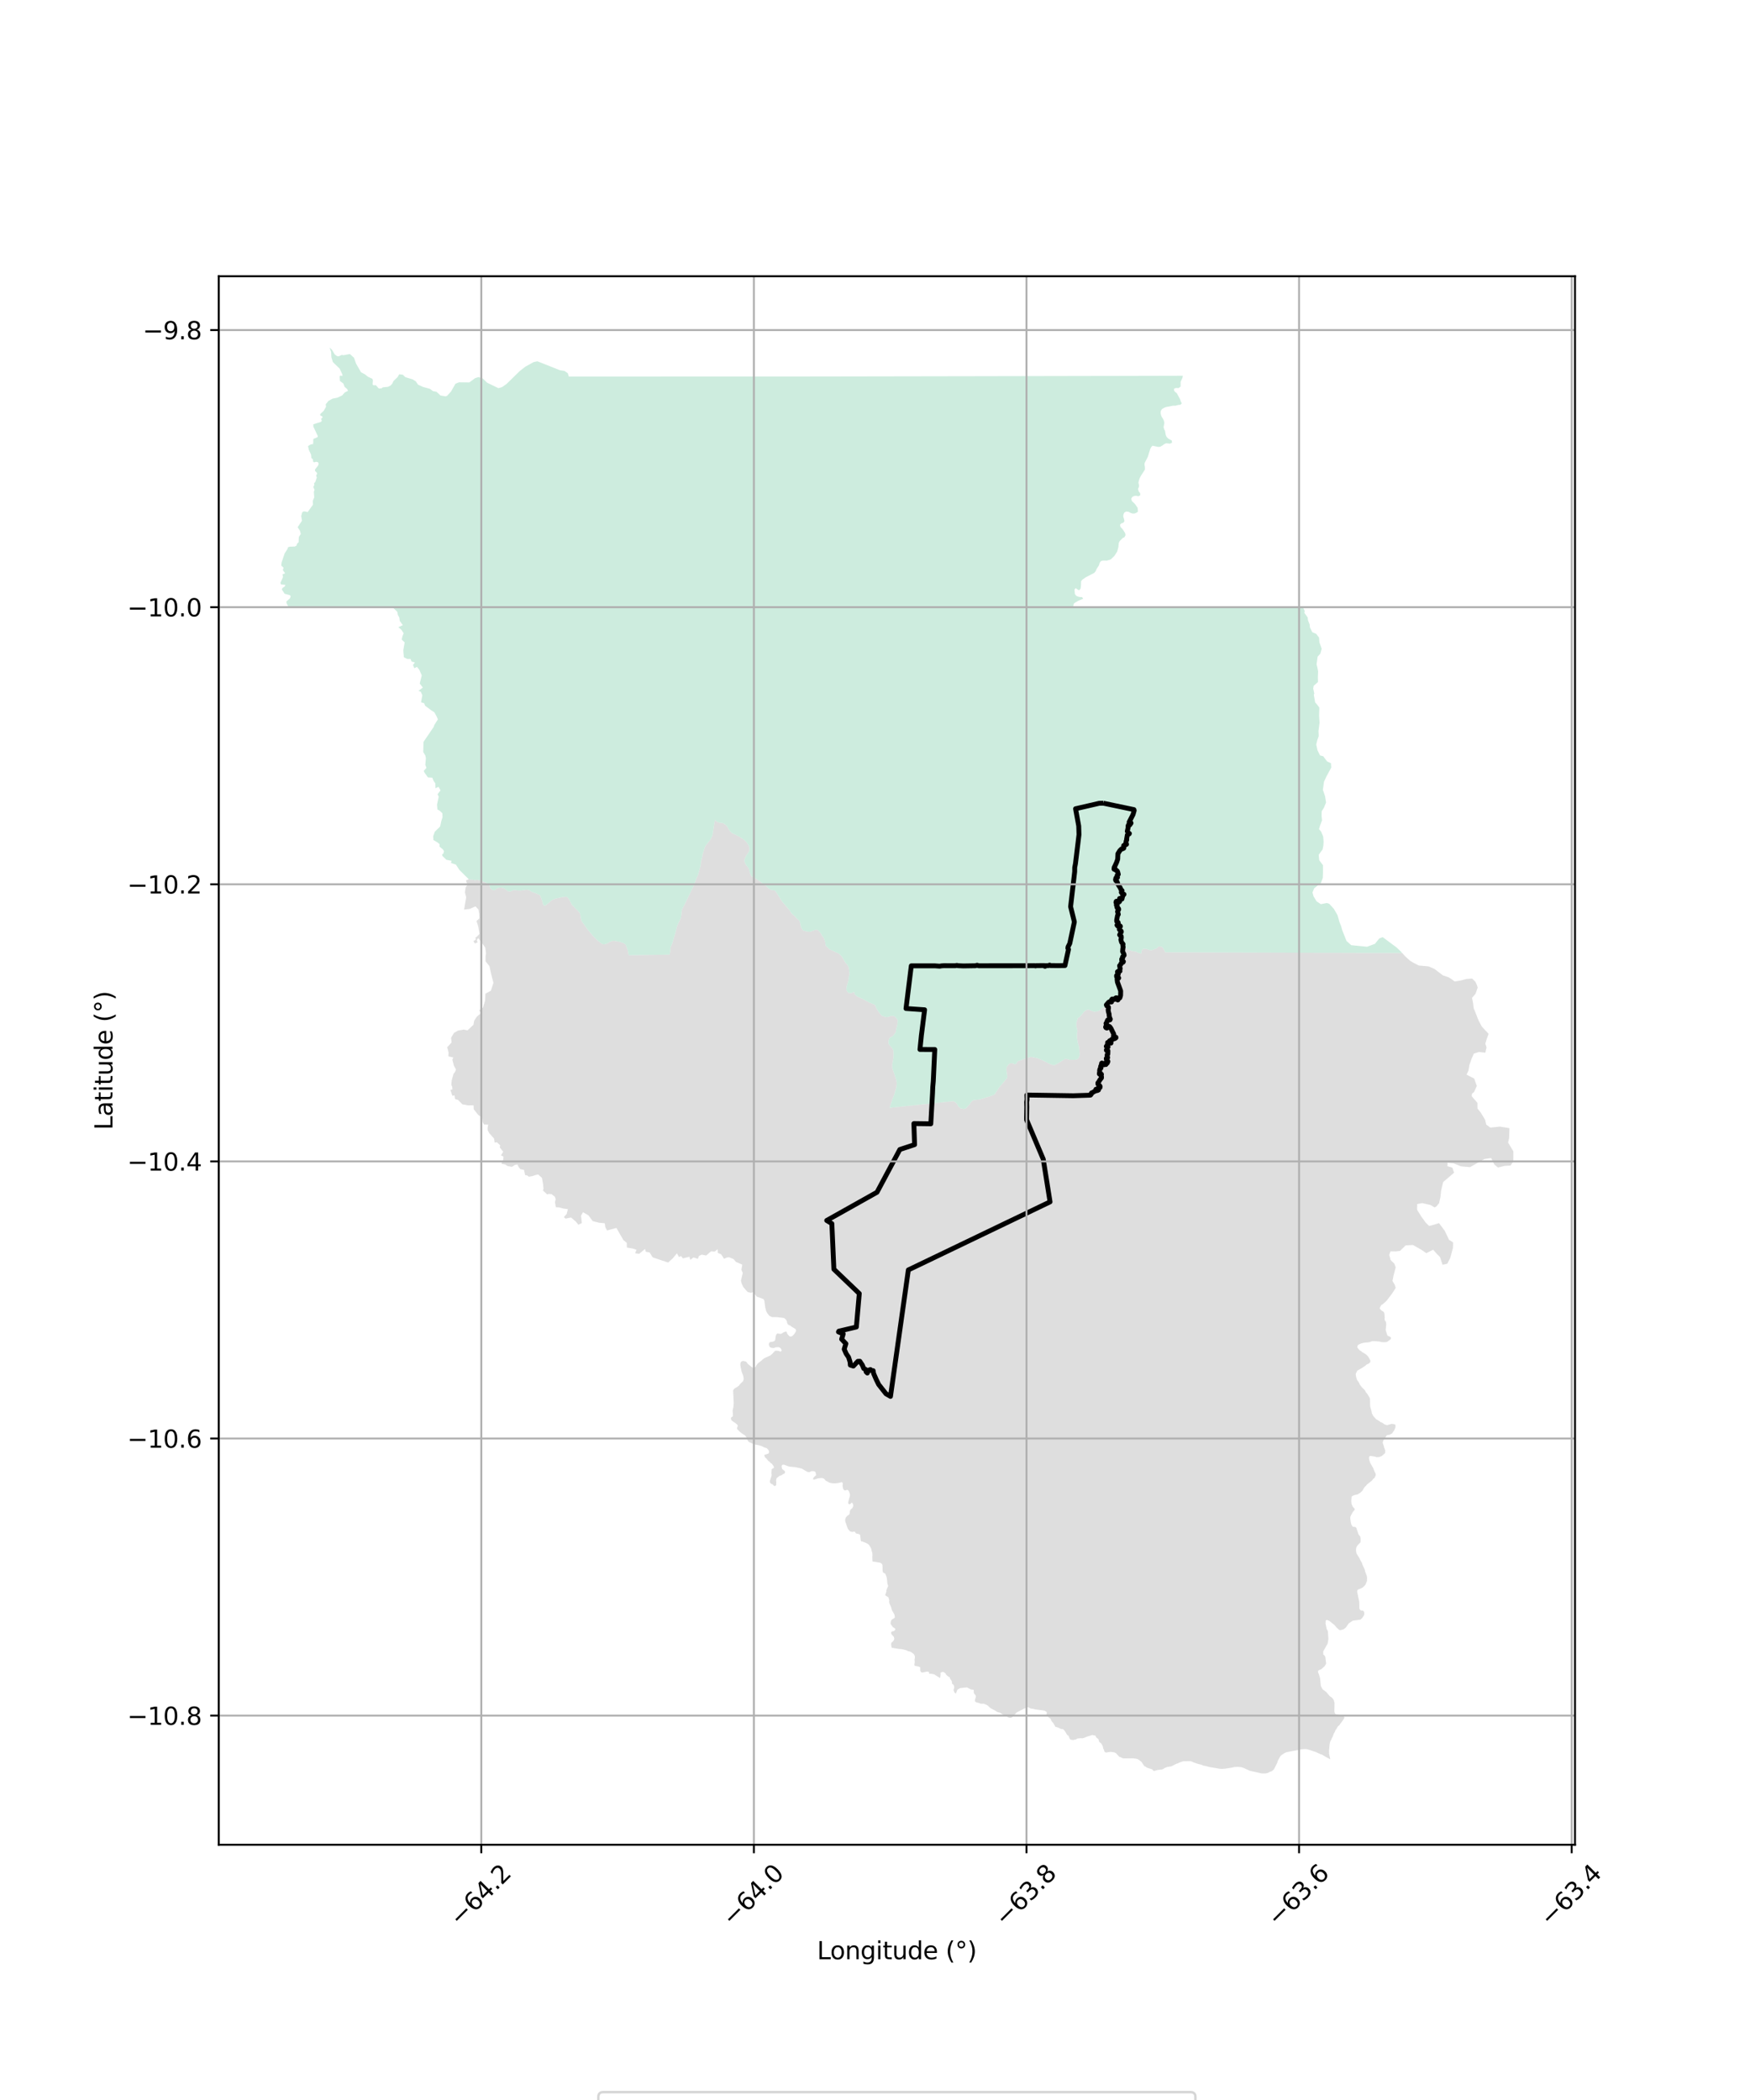 <?xml version="1.0" encoding="utf-8" standalone="no"?>
<!DOCTYPE svg PUBLIC "-//W3C//DTD SVG 1.1//EN"
  "http://www.w3.org/Graphics/SVG/1.1/DTD/svg11.dtd">
<svg xmlns:xlink="http://www.w3.org/1999/xlink" width="720pt" height="864pt" viewBox="0 0 720 864" xmlns="http://www.w3.org/2000/svg" version="1.1">
 <defs>
  <style type="text/css">*{stroke-linejoin: round; stroke-linecap: butt}</style>
 </defs>
 <g id="figure_1">
  <g id="patch_1">
   <path d="M 0 864 
L 720 864 
L 720 0 
L 0 0 
z
" style="fill: #ffffff"/>
  </g>
  <g id="axes_1">
   <g id="patch_2">
    <path d="M 90 758.97 
L 648 758.97 
L 648 113.67 
L 90 113.67 
z
" style="fill: #ffffff"/>
   </g>
   <g id="PatchCollection_1">
    <path d="M 560.548 556.407 
L 561.03 556.594 
L 561.984 557.223 
L 562.866 558.059 
L 563.786 559.655 
L 563.819 560.219 
L 563.554 560.69 
L 562.93 561.14 
L 562.292 561.389 
L 561.773 561.854 
L 560.602 562.669 
L 558.411 563.931 
L 557.852 565.105 
L 557.79 565.623 
L 558.04 566.847 
L 558.353 567.828 
L 558.818 568.367 
L 559.186 568.979 
L 559.422 569.575 
L 560.176 570.601 
L 561.557 572.006 
L 561.869 572.676 
L 562.601 573.573 
L 563.488 575.04 
L 563.663 575.555 
L 563.708 578.557 
L 564.223 580.394 
L 564.438 581.495 
L 564.941 582.497 
L 566.214 583.935 
L 567.246 584.508 
L 568.119 585.153 
L 568.701 585.369 
L 569.626 586.012 
L 570.248 586.265 
L 570.764 586.336 
L 572.369 585.852 
L 572.945 585.843 
L 574.018 586.064 
L 574.144 586.607 
L 574.141 587.159 
L 573.708 588.318 
L 572.755 589.729 
L 571.777 590.27 
L 570.658 590.474 
L 570.263 590.922 
L 569.235 592.49 
L 568.99 593.044 
L 568.879 593.642 
L 569.313 594.824 
L 569.423 595.41 
L 569.923 596.711 
L 569.878 597.848 
L 568.555 599.004 
L 567.495 599.465 
L 566.339 599.547 
L 565.827 599.317 
L 563.925 599.006 
L 563.35 599.207 
L 563.255 599.814 
L 563.348 600.616 
L 563.729 601.826 
L 565.005 604.091 
L 565.407 605.171 
L 565.981 606.328 
L 566.017 607 
L 565.518 608.069 
L 565.047 608.396 
L 564.349 609.25 
L 562.4 610.756 
L 562.072 611.24 
L 561.497 611.762 
L 561.169 612.21 
L 560.53 613.351 
L 559.485 614.296 
L 558.395 614.904 
L 557.726 614.99 
L 556.529 615.396 
L 556.092 615.764 
L 555.95 617.525 
L 556.061 618.764 
L 556.602 619.961 
L 557.396 620.83 
L 557.262 621.35 
L 556.85 621.718 
L 556.541 622.132 
L 555.686 623.775 
L 555.546 624.294 
L 555.545 624.808 
L 555.716 626.1 
L 555.967 627.206 
L 556.539 628.135 
L 557.664 628.24 
L 558.037 628.638 
L 558.92 631.277 
L 559.327 631.732 
L 559.687 632.316 
L 559.769 632.962 
L 559.786 634.074 
L 559.685 634.624 
L 558.488 635.855 
L 558.165 636.395 
L 557.963 636.971 
L 557.884 637.675 
L 557.995 638.752 
L 558.194 639.266 
L 559.453 641.325 
L 559.692 641.945 
L 560.377 643.123 
L 560.514 643.666 
L 561.466 645.7 
L 561.729 646.823 
L 562.291 648.189 
L 562.447 649.089 
L 562.398 650.512 
L 561.84 651.837 
L 561.479 652.386 
L 560.593 653.172 
L 559.598 653.676 
L 558.971 653.876 
L 558.49 654.192 
L 558.354 654.871 
L 559.241 659.037 
L 559.254 659.882 
L 559.283 661.648 
L 559.52 662.292 
L 560.002 662.597 
L 560.749 662.666 
L 561.217 663.128 
L 561.325 663.746 
L 561.258 664.43 
L 560.528 665.619 
L 559.689 666.377 
L 556.605 666.776 
L 554.874 667.942 
L 553.687 669.662 
L 552.774 670.341 
L 551.558 670.696 
L 550.997 670.597 
L 550.019 669.752 
L 549.129 668.677 
L 546.949 666.891 
L 545.936 666.462 
L 545.452 666.717 
L 545.374 668.022 
L 545.825 670.163 
L 546.324 671.114 
L 546.544 674.26 
L 546.247 676.203 
L 544.407 679.433 
L 544.422 680.726 
L 544.954 681.103 
L 545.264 681.698 
L 545.625 684.436 
L 545.049 685.476 
L 543.693 686.685 
L 543.212 686.948 
L 542.617 687.136 
L 542.26 687.527 
L 542.307 688.148 
L 542.59 688.701 
L 543.117 690.468 
L 543.411 693.494 
L 543.63 694.057 
L 544.208 695.085 
L 545.623 696.107 
L 547.136 697.898 
L 547.646 698.2 
L 548.149 698.636 
L 548.506 699.045 
L 548.773 699.551 
L 549.053 700.59 
L 549.002 703.791 
L 549.035 704.409 
L 549.252 705 
L 549.688 705.333 
L 551.23 705.6 
L 552.293 705.888 
L 552.853 706.164 
L 553.146 706.611 
L 552.914 707.159 
L 551.887 708.672 
L 551.451 709.152 
L 551.169 709.636 
L 550.328 710.436 
L 549.767 711.466 
L 549.425 711.883 
L 549.189 712.558 
L 548.849 713.057 
L 548.239 714.688 
L 547.891 715.224 
L 547.736 715.736 
L 547.416 716.226 
L 547.246 716.721 
L 547.044 717.658 
L 546.799 720.287 
L 546.839 721.604 
L 547.335 723.844 
L 545.156 722.673 
L 543.98 721.936 
L 543.257 721.717 
L 541.294 720.802 
L 538.057 719.75 
L 537.351 719.606 
L 536.434 719.617 
L 535.565 719.707 
L 529.379 720.888 
L 528.631 721.18 
L 527.305 722.049 
L 526.765 722.539 
L 525.748 724.396 
L 525.539 725.162 
L 524.114 727.99 
L 523.237 728.74 
L 522.369 729.027 
L 521.603 729.439 
L 520.77 729.63 
L 519.117 729.638 
L 514.236 728.553 
L 511.802 727.448 
L 510.843 727.104 
L 509.461 726.931 
L 507.739 727.021 
L 506.977 727.226 
L 504.102 727.683 
L 502.624 727.777 
L 501.631 727.689 
L 497.539 726.985 
L 495.998 726.56 
L 495.231 726.47 
L 494.028 725.975 
L 493.178 725.813 
L 491.276 725.181 
L 490.123 724.661 
L 489.543 724.593 
L 487.056 724.605 
L 486.487 724.736 
L 485.159 725.196 
L 484.627 725.491 
L 484.063 725.626 
L 481.945 726.725 
L 480.225 726.982 
L 479.094 727.451 
L 478.534 727.847 
L 477.989 728.023 
L 476.32 728.219 
L 475.009 728.581 
L 474.623 728.639 
L 474.035 727.95 
L 471.835 727.254 
L 471.321 726.831 
L 470.808 726.642 
L 469.611 724.863 
L 468.407 723.936 
L 467.648 723.622 
L 466.182 723.418 
L 462.355 723.465 
L 461.725 723.313 
L 461.212 723.023 
L 460.526 722.813 
L 459.267 721.441 
L 458.795 721.1 
L 458.206 720.924 
L 456.898 720.755 
L 455.085 721.037 
L 454.574 720.885 
L 454.311 720.449 
L 454.22 719.933 
L 453.923 719.446 
L 453.676 718.391 
L 453.127 717.371 
L 452.259 716.669 
L 451.944 715.583 
L 451.023 714.818 
L 450.728 714.123 
L 449.434 713.826 
L 447.289 714.472 
L 445.937 715.031 
L 445.296 715.196 
L 444.576 715.138 
L 443.19 715.293 
L 442.785 715.609 
L 441.576 715.894 
L 440.901 715.839 
L 440.356 715.665 
L 439.964 715.098 
L 439.812 714.545 
L 439.545 714.093 
L 439.062 713.788 
L 438.175 712.311 
L 437.473 711.475 
L 436.444 711.305 
L 434.916 710.617 
L 434.203 710.451 
L 433.38 708.951 
L 432.627 708.118 
L 432.212 707.098 
L 431.695 706.782 
L 431.273 706.331 
L 430.778 706.092 
L 430.51 705.473 
L 430.652 704.904 
L 430.634 704.333 
L 429.657 703.789 
L 425.839 703.286 
L 425.308 703.101 
L 424.138 702.959 
L 423.068 702.427 
L 422.411 702.405 
L 421.85 702.788 
L 421.196 703.042 
L 418.331 704.523 
L 416.413 706.536 
L 415.931 706.749 
L 415.294 706.754 
L 414.747 706.529 
L 413.597 705.75 
L 412.925 705.615 
L 411.523 704.687 
L 410.205 704.327 
L 409.604 703.868 
L 407.677 702.877 
L 407.236 702.547 
L 406.381 701.702 
L 405.73 701.36 
L 404.743 700.958 
L 403.44 700.957 
L 402.797 700.683 
L 401.536 700.348 
L 401.084 699.886 
L 401.163 699.188 
L 401.427 698.483 
L 401.506 697.758 
L 401.162 697.168 
L 400.757 696.81 
L 400.636 696.293 
L 400.603 695.234 
L 399.448 695.09 
L 397.815 694.23 
L 395.029 694.543 
L 394.047 695.071 
L 393.719 695.538 
L 393.516 696.269 
L 393.252 696.815 
L 392.703 696.355 
L 392.304 695.376 
L 392.595 694.307 
L 392.52 693.614 
L 392.252 693.137 
L 391.742 692.766 
L 391.568 691.632 
L 390.867 690.629 
L 390.791 690.112 
L 390.215 689.835 
L 389.311 689.079 
L 389.075 688.604 
L 388.658 688.194 
L 388.144 687.894 
L 387.549 687.899 
L 386.91 688.291 
L 386.99 688.838 
L 386.795 690.398 
L 384.858 689.225 
L 384.435 688.878 
L 383.312 688.67 
L 382.222 688.605 
L 382.313 688.007 
L 381.848 687.778 
L 381.305 687.782 
L 379.632 688.098 
L 379.079 688.118 
L 378.608 687.427 
L 378.594 685.977 
L 378.094 685.696 
L 376.307 685.355 
L 376.193 684.706 
L 376.348 683.984 
L 376.272 682.744 
L 376.412 682.065 
L 376.414 681.526 
L 376.241 681.008 
L 375.95 680.52 
L 374.887 679.729 
L 374.311 679.466 
L 373.688 679.38 
L 372.722 678.913 
L 370.993 678.492 
L 369.856 678.414 
L 366.927 677.95 
L 366.738 677.462 
L 366.647 676.298 
L 366.846 675.702 
L 367.302 675.41 
L 367.735 674.865 
L 367.942 674.201 
L 367.75 673.428 
L 367.021 672.661 
L 366.66 672.096 
L 366.648 671.501 
L 367.147 671.171 
L 367.702 671.103 
L 368.139 670.761 
L 368.407 670.266 
L 368.001 669.816 
L 367.381 669.477 
L 366.427 668.166 
L 366.426 667.569 
L 366.567 667.026 
L 366.802 666.428 
L 367.827 665.82 
L 368.205 665.401 
L 367.972 664.213 
L 366.957 662.444 
L 366.63 661.254 
L 365.912 659.662 
L 365.806 659.012 
L 365.88 658.44 
L 365.542 657.193 
L 364.168 656.336 
L 364.685 654.808 
L 364.682 654.238 
L 365.414 652.549 
L 365.058 651.364 
L 364.98 650.086 
L 364.733 648.724 
L 364.247 647.485 
L 363.297 646.946 
L 363.125 646.251 
L 363.095 644.307 
L 362.984 643.613 
L 362.597 643.224 
L 362.129 642.946 
L 358.965 642.437 
L 358.891 640.448 
L 358.966 639.876 
L 358.872 638.79 
L 358.623 638.097 
L 358.53 637.473 
L 358.269 636.83 
L 357.613 635.701 
L 357.175 635.291 
L 356.01 634.679 
L 354.874 634.233 
L 354.31 634.158 
L 354.14 633.669 
L 353.873 631.471 
L 353.284 631.101 
L 352.692 631.032 
L 352.068 630.818 
L 351.849 630.287 
L 351.29 630.128 
L 350.726 630.289 
L 350.104 630.191 
L 349.559 629.91 
L 348.811 628.936 
L 347.8 626.078 
L 347.721 625.507 
L 347.796 624.94 
L 347.967 624.391 
L 348.701 623.546 
L 349.244 623.278 
L 349.547 622.825 
L 349.68 621.664 
L 349.918 621.15 
L 350.724 620.394 
L 351.026 619.716 
L 351.023 619.146 
L 350.851 618.607 
L 350.48 618.194 
L 349.635 618.915 
L 348.998 618.675 
L 348.979 617.978 
L 349.621 615.696 
L 349.698 615.074 
L 349.62 614.452 
L 349.169 613.37 
L 348.749 612.986 
L 348.237 613.005 
L 347.751 613.254 
L 347.266 613.056 
L 346.911 612.592 
L 346.679 611.381 
L 346.752 610.213 
L 346.366 609.78 
L 344.7 610.198 
L 344.106 610.216 
L 343.591 610.301 
L 342.364 610.237 
L 341.275 610.016 
L 339.618 609.129 
L 339.341 608.688 
L 338.826 608.255 
L 338.155 608.081 
L 336.426 608.254 
L 335.135 608.722 
L 334.511 608.662 
L 334.589 608.146 
L 334.934 607.648 
L 335.757 606.943 
L 335.6 605.911 
L 335.322 605.47 
L 334.84 605.298 
L 334.278 605.239 
L 333.686 605.332 
L 333.091 605.649 
L 332.53 605.682 
L 331.491 605.201 
L 329.901 604.222 
L 327.392 603.668 
L 324.659 603.384 
L 322.422 602.58 
L 321.742 602.716 
L 321.536 603.366 
L 321.83 604.422 
L 322.846 605.191 
L 323.001 605.784 
L 322.785 606.276 
L 322.205 606.467 
L 321.643 606.885 
L 321.117 607.09 
L 320.637 607.277 
L 319.587 608.12 
L 319.388 608.612 
L 319.308 609.316 
L 319.403 609.883 
L 319.306 611.123 
L 319.136 611.216 
L 319.035 611.271 
L 318.773 611.413 
L 318.764 611.418 
L 318.757 611.415 
L 318.264 611.188 
L 317.94 610.751 
L 317.458 610.578 
L 317.002 610.242 
L 316.756 609.783 
L 316.768 609.235 
L 317.343 607.505 
L 317.488 606.798 
L 317.395 606.206 
L 317.486 604.465 
L 318.422 603.916 
L 318.295 603.221 
L 317.506 602.169 
L 316.926 601.811 
L 316.537 601.321 
L 316.054 601.016 
L 315.323 600.069 
L 314.732 599.581 
L 314.509 599.015 
L 314.557 598.473 
L 315.149 598.392 
L 316.286 597.964 
L 316.396 597.419 
L 316.32 596.771 
L 315.538 595.877 
L 314.32 595.458 
L 313.311 594.953 
L 312.16 594.591 
L 310.988 594.398 
L 309.871 594.067 
L 308.247 593.333 
L 307.828 592.98 
L 307.519 592.417 
L 307.141 591.387 
L 306.431 590.496 
L 305.476 589.927 
L 304.466 589.143 
L 303.313 588.008 
L 303.25 587.416 
L 303.499 586.841 
L 303.515 586.323 
L 302.633 585.544 
L 301.133 584.541 
L 300.821 584.038 
L 300.696 583.475 
L 301.004 583.002 
L 301.488 582.763 
L 301.537 582.19 
L 301.426 580.383 
L 301.787 578.597 
L 301.878 577.172 
L 301.628 572.082 
L 301.893 571.608 
L 302.27 571.219 
L 303.235 570.685 
L 304.108 569.997 
L 304.416 569.528 
L 305.707 568.253 
L 305.882 567.756 
L 305.976 567.215 
L 305.773 566.051 
L 305.139 564.368 
L 304.777 562.757 
L 304.606 561.582 
L 304.617 561.004 
L 304.774 560.46 
L 305.196 560.062 
L 305.709 559.926 
L 306.894 560.182 
L 307.301 560.586 
L 307.609 561.083 
L 308.999 562.226 
L 309.496 562.514 
L 309.869 563.019 
L 310.868 562.395 
L 311.116 561.834 
L 311.753 560.967 
L 313.173 559.887 
L 313.607 559.455 
L 314.527 558.762 
L 316.955 557.676 
L 317.83 556.915 
L 318.718 555.896 
L 319.279 555.685 
L 320.477 555.849 
L 321.084 556.119 
L 321.613 555.789 
L 321.457 555.195 
L 321.206 554.719 
L 320.772 554.401 
L 320.228 554.236 
L 319.03 554.34 
L 318.576 554.58 
L 318.032 554.624 
L 317.41 554.529 
L 316.771 554.285 
L 316.457 553.72 
L 316.321 553.154 
L 316.426 552.572 
L 316.77 552.191 
L 318.06 551.973 
L 318.627 551.732 
L 318.938 551.29 
L 319.168 549.645 
L 319.372 549.087 
L 319.823 548.613 
L 321.083 548.806 
L 321.678 548.647 
L 322.176 548.267 
L 323.234 547.827 
L 323.717 548.005 
L 323.798 548.521 
L 324.09 549.012 
L 324.525 549.499 
L 325.026 549.88 
L 325.538 549.897 
L 325.868 549.714 
L 326.101 549.585 
L 326.819 548.814 
L 327.487 547.758 
L 327.519 547.24 
L 327.222 546.753 
L 325.536 545.76 
L 325.18 545.388 
L 324.479 545.178 
L 324.027 544.691 
L 323.809 544.151 
L 323.733 543.63 
L 323.469 543.094 
L 323.093 542.655 
L 322.569 542.251 
L 319.402 541.893 
L 317.629 541.898 
L 316.519 541.339 
L 316.197 540.951 
L 315.819 540.496 
L 315.245 539.491 
L 314.852 537.99 
L 314.449 535.014 
L 314.088 534.454 
L 311.32 533.448 
L 309.87 531.587 
L 308.967 531.939 
L 307.595 531.561 
L 305.791 529.518 
L 305.148 528.095 
L 304.854 526.896 
L 305.585 523.73 
L 305.028 522.396 
L 305.397 520.299 
L 302.768 519.18 
L 301.816 518.021 
L 299.98 517.283 
L 299.059 517.366 
L 297.89 517.887 
L 296.673 516.026 
L 295.337 515.506 
L 295.258 513.948 
L 294.059 514.932 
L 292.546 514.823 
L 290.542 516.567 
L 288.684 516.189 
L 287.58 516.734 
L 287.111 517.917 
L 285.337 517.333 
L 283.982 518.342 
L 283.654 517.051 
L 280.989 517.735 
L 280.178 516.774 
L 279.341 517.179 
L 278.513 515.64 
L 276.834 517.674 
L 274.902 519.442 
L 268.529 517.315 
L 267.265 515.294 
L 265.711 515.026 
L 265.411 513.833 
L 262.969 515.864 
L 261.284 515.633 
L 261.879 514.184 
L 260.347 513.687 
L 257.921 513.285 
L 257.875 511.369 
L 256.453 510.171 
L 253.625 505.22 
L 249.744 506.249 
L 249.025 504.835 
L 248.839 503.306 
L 246.438 503.061 
L 243.856 502.401 
L 242.098 500.034 
L 239.864 498.739 
L 239.056 500.121 
L 239.382 503.209 
L 237.951 503.89 
L 236.952 502.638 
L 234.962 500.915 
L 232.704 501.371 
L 231.984 500.775 
L 233.155 499.425 
L 233.653 497.47 
L 231.785 497.233 
L 229.931 496.743 
L 228.699 496.662 
L 228.325 494.599 
L 228.62 493.4 
L 228.28 492.348 
L 226.844 491.281 
L 225.662 491.202 
L 225.177 491.457 
L 223.356 489.789 
L 223.607 489.126 
L 223.449 487.196 
L 222.964 484.597 
L 221.441 483.222 
L 220.382 483.431 
L 219.167 483.845 
L 217.595 484.13 
L 216.909 483.6 
L 216.033 483.466 
L 215.585 481.309 
L 214.103 481.018 
L 213.401 480.199 
L 212.888 479.09 
L 211.827 479.285 
L 210.628 480.075 
L 208.839 479.754 
L 207.887 479.125 
L 206.269 478.804 
L 207.034 477.161 
L 207.157 475.87 
L 206.113 475.335 
L 207.048 473.85 
L 205.628 472.112 
L 205.8 471.212 
L 204.417 469.938 
L 203.51 470.128 
L 203.292 468.465 
L 201.329 466.25 
L 200.631 465.004 
L 200.599 464.099 
L 200.863 462.707 
L 199.149 462.667 
L 198.587 461.649 
L 198.435 459.861 
L 196.735 458.71 
L 194.914 456.367 
L 194.833 454.759 
L 192.61 454.79 
L 190.242 454.35 
L 188.436 452.51 
L 187.247 452.204 
L 186.985 450.657 
L 186.112 450.847 
L 185.304 448.42 
L 186.156 448.208 
L 186.032 447.126 
L 185.675 446.284 
L 185.863 444.421 
L 186.61 441.747 
L 187.142 441.15 
L 187.623 440.033 
L 186.765 438.503 
L 186.114 435.979 
L 186.517 435.083 
L 184.477 434.611 
L 184.555 433.031 
L 184.01 430.86 
L 185.798 428.88 
L 185.582 427 
L 186.78 424.965 
L 188.418 424.023 
L 190.772 423.605 
L 192.344 423.923 
L 194.791 421.623 
L 195.067 419.982 
L 196.145 418.315 
L 197.871 416.852 
L 197.125 415.655 
L 198.682 414.566 
L 199.584 411.674 
L 199.71 408.83 
L 201.935 407.645 
L 203.012 404.374 
L 202.078 400.729 
L 201.377 397.508 
L 199.775 395.527 
L 199.774 393.486 
L 199.946 392.247 
L 199.664 389.862 
L 196.831 386.035 
L 196.393 386.29 
L 196.191 386.995 
L 196.548 387.697 
L 195.38 388.189 
L 194.772 387.189 
L 195.631 386.729 
L 195.771 386.179 
L 195.568 385.787 
L 196.207 385.371 
L 197.267 384.231 
L 196.781 381.295 
L 196.068 378.928 
L 197.219 377.837 
L 197.156 375.935 
L 196.8 374.126 
L 195.614 372.911 
L 193.262 373.949 
L 190.943 374.231 
L 191.799 369.181 
L 191.286 367.123 
L 191.6 365.036 
L 192.36 363.963 
L 191.676 362.266 
L 192.874 361.75 
L 193.745 361.895 
L 194.478 361.892 
L 195.38 362.174 
L 196.349 361.965 
L 198.45 362.56 
L 200.426 363.367 
L 201.003 363.765 
L 201.393 364.215 
L 201.653 365.193 
L 202.015 365.626 
L 202.599 366.087 
L 203.435 366.361 
L 204.057 365.781 
L 204.694 365.415 
L 205.52 365.207 
L 206.114 365.185 
L 206.766 365.292 
L 207.515 365.564 
L 209.026 366.697 
L 210.056 366.75 
L 210.974 366.312 
L 211.644 366.15 
L 213.168 366.386 
L 214.258 366.384 
L 216.63 366.042 
L 217.765 366.245 
L 218.778 366.931 
L 220.351 367.474 
L 222.172 368.311 
L 222.968 370.328 
L 223.371 371.93 
L 223.716 372.54 
L 224.07 372.614 
L 224.371 372.561 
L 226.01 371.292 
L 226.723 370.572 
L 227.593 370.081 
L 228.702 369.668 
L 231.815 369.019 
L 233.2 368.935 
L 233.958 369.703 
L 235.352 372.314 
L 238.246 375.238 
L 238.667 375.993 
L 238.902 377.163 
L 238.963 377.992 
L 239.34 379.025 
L 241.676 382.308 
L 243.941 385.021 
L 245.82 386.917 
L 247.219 388.022 
L 248.075 388.51 
L 248.746 388.511 
L 249.448 388.304 
L 249.993 388.083 
L 250.739 387.608 
L 251.834 387.16 
L 252.626 387.082 
L 254.252 387.349 
L 254.806 387.441 
L 256.118 387.854 
L 256.785 388.197 
L 257.394 388.648 
L 258.309 391.023 
L 258.656 393.016 
L 275.537 392.762 
L 275.819 390.944 
L 275.899 389.7 
L 276.55 388.231 
L 277.779 384.124 
L 278.625 380.869 
L 280.148 377.64 
L 280.508 374.618 
L 280.988 373.377 
L 281.819 371.848 
L 285.493 364.251 
L 286.566 361.336 
L 287.03 360.342 
L 287.158 360.068 
L 288.199 356.302 
L 288.465 354.277 
L 288.97 352.331 
L 289.083 351.461 
L 289.925 348.748 
L 290.445 347.744 
L 292.346 345.363 
L 293.111 343.786 
L 293.974 338.2 
L 294.202 337.317 
L 294.481 337.742 
L 294.665 337.863 
L 295.028 338.1 
L 295.836 338.459 
L 297.443 338.666 
L 298.483 339.307 
L 299.074 339.878 
L 300.152 341.781 
L 300.813 342.449 
L 301.271 342.827 
L 302.245 343.233 
L 304.805 344.591 
L 306.171 345.564 
L 307.142 346.498 
L 308.064 347.954 
L 308.344 348.871 
L 308.359 349.36 
L 308.206 350.3 
L 306.846 352.296 
L 306.396 353.415 
L 306.286 354.3 
L 306.725 355.539 
L 308.003 357.215 
L 308.562 359.212 
L 308.999 360.272 
L 309.498 360.745 
L 309.887 360.873 
L 311.35 361.742 
L 315.059 364.398 
L 316.241 365.557 
L 317.236 366.104 
L 318.003 366.326 
L 318.545 366.323 
L 319 366.554 
L 321.725 370.852 
L 324.545 374.148 
L 325.899 376.065 
L 326.928 376.863 
L 327.735 377.767 
L 328.841 378.777 
L 329.185 379.592 
L 329.385 380.698 
L 329.716 381.747 
L 330.385 382.808 
L 331.927 383.261 
L 333.327 383.361 
L 335.835 382.442 
L 336.584 382.698 
L 337.583 383.831 
L 338.19 384.873 
L 338.937 385.927 
L 339.557 387.734 
L 339.56 388.329 
L 339.79 389.144 
L 341.191 390.524 
L 344.851 392.205 
L 345.554 392.696 
L 346.431 393.623 
L 347.738 395.937 
L 348.612 396.96 
L 348.882 397.457 
L 349.218 398.073 
L 349.512 400.81 
L 349.234 401.996 
L 349.087 403.376 
L 348.414 405.653 
L 348.173 407.147 
L 348.612 408.039 
L 349.045 408.46 
L 349.792 408.629 
L 350.074 408.613 
L 351.253 408.179 
L 351.615 408.304 
L 351.567 409.029 
L 352.744 410.054 
L 354.953 411.001 
L 357.505 412.408 
L 359.558 413.244 
L 360.092 413.57 
L 360.507 414.706 
L 361.179 415.84 
L 362.471 417.613 
L 363.175 418.04 
L 364.402 418.44 
L 365.011 418.453 
L 365.835 418.295 
L 366.522 417.98 
L 367.315 417.97 
L 368.145 418.177 
L 369.137 419.326 
L 369.354 419.861 
L 369.197 421.605 
L 368.63 423.83 
L 368.563 424.676 
L 367.381 426.266 
L 366.381 426.774 
L 365.804 427.408 
L 365.571 428.275 
L 365.59 429.54 
L 367.051 431.247 
L 367.595 432.23 
L 367.646 433.883 
L 367.536 435.613 
L 367.302 436.858 
L 367.112 437.867 
L 367.114 439.467 
L 367.524 440.572 
L 368.765 444.376 
L 368.967 445.593 
L 368.843 447.145 
L 367.939 450.323 
L 367.257 452.005 
L 365.991 455.783 
L 392.259 453.049 
L 393.13 453.544 
L 393.843 454.327 
L 394.247 455.168 
L 395.183 456.034 
L 396.708 456.255 
L 397.486 455.924 
L 398.998 454.267 
L 399.64 453.235 
L 400.369 452.682 
L 403.315 452.292 
L 407.521 450.98 
L 409.14 450.353 
L 411.228 447.224 
L 414.344 443.548 
L 414.454 442.951 
L 414.061 440.082 
L 414.185 439.048 
L 414.979 437.883 
L 415.667 437.493 
L 416.402 437.429 
L 417.648 437.893 
L 418.208 437.519 
L 418.363 437.127 
L 418.846 436.563 
L 420.154 436.197 
L 421.664 435.55 
L 424.186 434.818 
L 426.883 435.389 
L 428.75 436.142 
L 431.726 437.651 
L 432.926 438.103 
L 433.812 438.269 
L 435.94 437.132 
L 438.018 435.752 
L 438.55 435.601 
L 440.154 436.059 
L 442.362 436.032 
L 443.376 435.737 
L 443.818 435.207 
L 444.22 433.938 
L 443.941 430.705 
L 443.485 429.151 
L 443.127 427.136 
L 443.13 425.352 
L 443.285 423.959 
L 442.896 422.488 
L 442.847 420.727 
L 443.471 418.916 
L 444.453 418.161 
L 446.106 416.148 
L 446.962 415.604 
L 447.723 415.343 
L 450.152 416.306 
L 451.774 416.035 
L 452.587 415.564 
L 453.287 414.941 
L 454.128 414.423 
L 455.247 414.298 
L 455.653 413.958 
L 455.715 413.621 
L 455.841 413.416 
L 456.046 413.083 
L 456.382 412.538 
L 456.867 412.273 
L 457.521 411.474 
L 458.956 410.775 
L 460.996 411.36 
L 461.222 410.791 
L 461.554 409.526 
L 461.632 408.313 
L 460.509 405.808 
L 460.094 404.152 
L 460.403 402.794 
L 459.906 401.412 
L 460.187 400.063 
L 460.964 399.573 
L 461.198 398.978 
L 461.308 396.783 
L 462.1 395.899 
L 462.102 395.662 
L 461.912 395.177 
L 461.791 394.121 
L 462.616 393.093 
L 462.197 390.858 
L 462.117 389.663 
L 462.182 389.677 
L 463.017 389.861 
L 463.755 390.493 
L 464.922 391.006 
L 466.262 391.397 
L 467.227 391.471 
L 468.146 391.932 
L 469.529 392.375 
L 469.7 391.16 
L 470.188 390.457 
L 470.842 390.324 
L 471.714 390.431 
L 473.081 390.91 
L 473.751 390.996 
L 475.948 390.135 
L 476.823 389.307 
L 477.973 389.55 
L 478.232 389.728 
L 478.394 389.838 
L 479.456 391.797 
L 576.925 392.116 
L 578.261 393.589 
L 580.192 395.302 
L 581.701 396.198 
L 583.758 397.244 
L 587.803 397.608 
L 590.251 398.697 
L 590.631 398.987 
L 593.696 401.326 
L 596.013 402.091 
L 597.461 403.003 
L 598.462 403.812 
L 601.153 403.362 
L 603.321 402.779 
L 605.702 402.609 
L 607.059 404.004 
L 607.746 405.535 
L 607.9 406.18 
L 607.946 406.375 
L 607.074 408.864 
L 605.627 410.536 
L 606.063 412.711 
L 606.311 414.758 
L 608.289 419.757 
L 609.66 422.368 
L 612.46 425.346 
L 611.703 427.395 
L 611.107 429.371 
L 611.608 430.964 
L 611.109 433.107 
L 608.459 432.81 
L 606.375 433.497 
L 605.347 435.868 
L 604.585 438.084 
L 604.159 440.514 
L 603.383 442.131 
L 606.531 443.76 
L 607.603 446.792 
L 606.464 449.267 
L 605.63 449.988 
L 605.499 451.021 
L 607.245 453.035 
L 607.853 453.736 
L 607.886 456.078 
L 609.253 457.807 
L 611 460.689 
L 611.485 462.692 
L 613.193 463.934 
L 617.074 463.514 
L 621.031 464.16 
L 620.892 468.267 
L 620.471 470.052 
L 622.287 473.118 
L 622.636 473.708 
L 622.621 477.82 
L 621.484 479.547 
L 618.99 479.687 
L 616.325 480.361 
L 614.83 479.147 
L 613.492 476.45 
L 610.707 476.854 
L 609.541 477.516 
L 604.813 480.203 
L 601.125 479.87 
L 598.041 478.638 
L 595.563 478.417 
L 595.516 479.835 
L 597.527 480.394 
L 598.244 482.491 
L 593.758 486.332 
L 592.913 489.869 
L 592.653 492.405 
L 592.071 495.023 
L 590.939 496.399 
L 590.251 496.76 
L 588.474 495.755 
L 585.094 495 
L 583.085 495.371 
L 583.039 497.74 
L 584.754 500.493 
L 586.53 502.963 
L 587.961 504.4 
L 589.799 503.941 
L 592.052 503.225 
L 594.396 506.359 
L 596.183 510.095 
L 597.852 511.167 
L 597.774 513.445 
L 596.67 517.573 
L 595.456 519.935 
L 593.491 520.374 
L 592.464 517.188 
L 591.295 516.045 
L 589.66 514.169 
L 586.826 515.584 
L 584.596 514.063 
L 581.31 512.225 
L 578.333 512.39 
L 575.986 514.667 
L 574.194 514.861 
L 572.089 514.839 
L 571.558 516.313 
L 572.149 518.421 
L 573.648 519.885 
L 574.237 521.394 
L 573.38 524.655 
L 572.899 526.997 
L 573.883 528.704 
L 574.221 529.885 
L 573.755 530.616 
L 572.741 532.202 
L 570.595 535.027 
L 569.936 535.711 
L 568.945 536.549 
L 568.365 536.894 
L 567.774 537.806 
L 567.682 538.481 
L 568.522 539.3 
L 569.003 539.537 
L 569.39 539.885 
L 569.581 540.374 
L 569.719 542.068 
L 569.656 542.609 
L 569.797 543.357 
L 570.19 543.766 
L 570.346 544.879 
L 570.112 547.207 
L 570.669 549.066 
L 570.935 549.578 
L 571.948 550.011 
L 572.336 550.394 
L 572.137 551.039 
L 570.764 552.04 
L 570.092 552.203 
L 568.913 552.218 
L 568.241 552.147 
L 567.726 551.974 
L 565.772 551.788 
L 564.549 551.781 
L 563.833 552.07 
L 563.007 552.264 
L 561.193 552.437 
L 560.107 552.695 
L 559.007 553.191 
L 558.585 553.559 
L 558.409 554.103 
L 558.617 554.669 
L 559.551 555.664 
L 560.094 555.982 
L 560.548 556.407 
" clip-path="url(#p94ed731b23)" style="fill: #cccccc; fill-opacity: 0.65"/>
    <path d="M 367.302 436.858 
L 367.536 435.613 
L 367.646 433.883 
L 367.595 432.23 
L 367.051 431.247 
L 365.59 429.54 
L 365.571 428.275 
L 365.804 427.408 
L 366.381 426.774 
L 367.381 426.266 
L 368.563 424.676 
L 368.63 423.83 
L 369.197 421.605 
L 369.354 419.861 
L 369.137 419.326 
L 368.145 418.177 
L 367.315 417.97 
L 366.522 417.98 
L 365.835 418.295 
L 365.011 418.453 
L 364.402 418.44 
L 363.175 418.04 
L 362.471 417.613 
L 361.179 415.84 
L 360.507 414.706 
L 360.092 413.57 
L 359.558 413.244 
L 357.505 412.408 
L 354.953 411.001 
L 352.744 410.054 
L 351.567 409.029 
L 351.615 408.304 
L 351.253 408.179 
L 350.074 408.613 
L 349.792 408.629 
L 349.045 408.46 
L 348.612 408.039 
L 348.173 407.147 
L 348.414 405.653 
L 349.087 403.376 
L 349.234 401.996 
L 349.512 400.81 
L 349.218 398.073 
L 348.882 397.457 
L 348.612 396.96 
L 347.738 395.937 
L 346.431 393.623 
L 345.554 392.696 
L 344.851 392.205 
L 341.191 390.524 
L 339.79 389.144 
L 339.56 388.329 
L 339.557 387.734 
L 338.937 385.927 
L 338.19 384.873 
L 337.583 383.831 
L 336.584 382.698 
L 335.835 382.442 
L 333.327 383.361 
L 331.927 383.261 
L 330.385 382.808 
L 329.716 381.747 
L 329.385 380.698 
L 329.185 379.592 
L 328.841 378.777 
L 327.735 377.767 
L 326.928 376.863 
L 325.899 376.065 
L 324.545 374.148 
L 321.725 370.852 
L 319 366.554 
L 318.545 366.323 
L 318.003 366.326 
L 317.236 366.104 
L 316.241 365.557 
L 315.059 364.398 
L 311.35 361.742 
L 309.887 360.873 
L 309.498 360.745 
L 308.999 360.272 
L 308.562 359.212 
L 308.003 357.215 
L 306.725 355.539 
L 306.286 354.3 
L 306.396 353.415 
L 306.846 352.296 
L 308.206 350.3 
L 308.359 349.36 
L 308.344 348.871 
L 308.064 347.954 
L 307.142 346.498 
L 306.171 345.564 
L 304.805 344.591 
L 302.245 343.233 
L 301.271 342.827 
L 300.813 342.449 
L 300.152 341.781 
L 299.074 339.878 
L 298.483 339.307 
L 297.443 338.666 
L 295.836 338.459 
L 295.028 338.1 
L 294.665 337.863 
L 294.481 337.742 
L 294.202 337.317 
L 293.974 338.2 
L 293.111 343.786 
L 292.346 345.363 
L 290.445 347.744 
L 289.925 348.748 
L 289.083 351.461 
L 288.97 352.331 
L 288.465 354.277 
L 288.199 356.302 
L 287.158 360.068 
L 287.03 360.342 
L 286.566 361.336 
L 285.493 364.251 
L 281.819 371.848 
L 280.988 373.377 
L 280.508 374.618 
L 280.148 377.64 
L 278.625 380.869 
L 277.779 384.124 
L 276.55 388.231 
L 275.899 389.7 
L 275.819 390.944 
L 275.537 392.762 
L 258.656 393.016 
L 258.309 391.023 
L 257.394 388.648 
L 256.785 388.197 
L 256.118 387.854 
L 254.806 387.441 
L 254.252 387.349 
L 252.626 387.082 
L 251.834 387.16 
L 250.739 387.608 
L 249.993 388.083 
L 249.448 388.304 
L 248.746 388.511 
L 248.075 388.51 
L 247.219 388.022 
L 245.82 386.917 
L 243.941 385.021 
L 241.676 382.308 
L 239.34 379.025 
L 238.963 377.992 
L 238.902 377.163 
L 238.667 375.993 
L 238.246 375.238 
L 235.352 372.314 
L 233.958 369.703 
L 233.2 368.935 
L 231.815 369.019 
L 228.702 369.668 
L 227.593 370.081 
L 226.723 370.572 
L 226.01 371.292 
L 224.371 372.561 
L 224.07 372.614 
L 223.716 372.54 
L 223.371 371.93 
L 222.968 370.328 
L 222.172 368.311 
L 220.351 367.474 
L 218.778 366.931 
L 217.765 366.245 
L 216.63 366.042 
L 214.258 366.384 
L 213.168 366.386 
L 211.644 366.15 
L 210.974 366.312 
L 210.056 366.75 
L 209.026 366.697 
L 207.515 365.564 
L 206.766 365.292 
L 206.114 365.185 
L 205.52 365.207 
L 204.694 365.415 
L 204.057 365.781 
L 203.435 366.361 
L 202.599 366.087 
L 202.015 365.626 
L 201.653 365.193 
L 201.393 364.215 
L 201.003 363.765 
L 200.426 363.367 
L 198.45 362.56 
L 196.349 361.965 
L 195.38 362.174 
L 194.478 361.892 
L 193.745 361.895 
L 192.874 361.75 
L 188.992 357.906 
L 187.564 355.712 
L 185.554 355.072 
L 185.767 354.16 
L 183.666 353.749 
L 182.031 352.175 
L 181.874 351.509 
L 182.362 351.266 
L 182.672 350.259 
L 182.298 349.542 
L 180.846 348.329 
L 180.864 347.324 
L 180.036 346.633 
L 178.308 345.599 
L 178.217 344.083 
L 178.902 342.18 
L 181.095 340.029 
L 181.544 337.87 
L 182.074 336.222 
L 182.054 335.635 
L 182.018 334.615 
L 180.91 333.555 
L 179.959 333.043 
L 179.801 331.03 
L 180.502 327.805 
L 180.024 326.769 
L 181.251 325.167 
L 180.411 323.725 
L 179.165 324.29 
L 179.119 322.323 
L 178.389 321.275 
L 177.843 319.942 
L 176.064 319.851 
L 174.677 317.904 
L 174.336 317.174 
L 175.456 315.918 
L 174.981 314.65 
L 175.226 312.018 
L 175.02 310.898 
L 174.132 309.383 
L 174.242 305.228 
L 178.374 299.172 
L 178.748 298.184 
L 180.163 295.979 
L 179.588 294.668 
L 178.713 293.059 
L 177.459 292.267 
L 174.868 290.325 
L 174.525 289.345 
L 173.228 288.919 
L 173.758 286.047 
L 173.118 284.594 
L 172.157 284.249 
L 173.975 282.879 
L 172.686 281.235 
L 173.528 277.875 
L 172.497 275.523 
L 171.535 274.365 
L 170.488 274.937 
L 169.911 273.604 
L 170.691 272.547 
L 169.32 272.194 
L 168.934 271.122 
L 167.638 271.147 
L 166.157 270.431 
L 165.925 267.539 
L 166.486 264.319 
L 165.269 263.124 
L 165.566 261.813 
L 166.082 260.53 
L 165.446 259.583 
L 165.113 259.088 
L 163.883 258.038 
L 165.74 257.208 
L 164.475 255.473 
L 164.26 253.994 
L 163.715 253.063 
L 163.451 251.714 
L 161.722 250.043 
L 120.074 250.026 
L 118.86 250.025 
L 117.929 248.269 
L 117.795 247.5 
L 119.227 246.239 
L 119.468 245.768 
L 119.566 245.161 
L 119.134 244.832 
L 117.122 244.297 
L 115.931 242.506 
L 116.258 241.905 
L 117.235 241.218 
L 117.418 240.634 
L 115.614 240.427 
L 115.364 239.843 
L 116.457 237.334 
L 116.209 236.331 
L 117.317 235.852 
L 116.36 234.548 
L 116.688 233.584 
L 115.718 232.704 
L 115.831 231.503 
L 117.109 227.701 
L 118.418 225.631 
L 118.455 225.156 
L 119.214 224.922 
L 121.308 224.858 
L 121.995 224.46 
L 122.287 223.587 
L 122.867 223.098 
L 122.947 220.931 
L 123.747 219.695 
L 123.427 218.382 
L 122.459 216.922 
L 124.238 214.249 
L 123.921 212.301 
L 124.324 210.809 
L 124.794 210.446 
L 125.408 210.412 
L 126.588 210.689 
L 128.775 207.62 
L 128.674 206.09 
L 129.292 204.636 
L 129.121 202.358 
L 129.413 201.558 
L 128.913 200.353 
L 129.312 199.57 
L 129.244 198.806 
L 129.715 198.297 
L 130.369 196.39 
L 130.126 196.011 
L 130.124 195.439 
L 130.448 195.077 
L 130.379 194.53 
L 129.593 193.693 
L 129.631 193.12 
L 130.86 191.563 
L 131.116 190.871 
L 130.865 190.179 
L 130.036 189.975 
L 129.277 190.227 
L 128.81 189.897 
L 128.741 188.95 
L 128.094 188.437 
L 127.988 187.067 
L 127.06 185.063 
L 126.742 183.514 
L 127.827 182.862 
L 128.837 182.685 
L 128.918 180.59 
L 130.653 179.868 
L 130.755 179.427 
L 128.906 175.48 
L 128.906 174.564 
L 132.085 173.572 
L 132.412 173.099 
L 132.091 172.314 
L 132.56 171.952 
L 132.743 171.443 
L 131.738 170.858 
L 131.737 170.382 
L 133.187 169.023 
L 134.128 167.389 
L 134.026 166.33 
L 135.113 164.968 
L 136.778 164.027 
L 138.836 163.616 
L 140.783 162.68 
L 141.839 161.479 
L 143.207 160.776 
L 142.812 160.051 
L 141.775 159.165 
L 141.271 157.794 
L 139.836 156.734 
L 139.736 154.804 
L 140.026 154.531 
L 140.928 154.717 
L 140.821 153.987 
L 139.747 151.671 
L 136.944 148.963 
L 136.339 146.975 
L 136.238 144.826 
L 135.596 143.002 
L 136.531 143.843 
L 137.278 145.076 
L 137.755 145.864 
L 138.686 146.529 
L 139.373 146.604 
L 140.6 146.027 
L 141.248 146.157 
L 143.956 145.658 
L 145.651 147.191 
L 146.495 149.6 
L 148.546 153.184 
L 150.16 154.007 
L 151.318 154.969 
L 153.21 155.855 
L 153.42 156.441 
L 153.307 158.197 
L 153.675 158.519 
L 154.66 158.499 
L 155.832 159.832 
L 156.94 159.783 
L 157.522 159.358 
L 159.632 159.14 
L 160.689 158.612 
L 161.377 157.872 
L 161.902 156.75 
L 163.616 155.12 
L 164.24 153.973 
L 165.795 154.195 
L 166.742 155.159 
L 169.761 156.086 
L 171.054 156.876 
L 171.999 158.274 
L 174.068 159.198 
L 176.915 159.993 
L 178.122 160.913 
L 179.589 161.18 
L 181.224 162.712 
L 183.383 163.069 
L 183.989 162.81 
L 185.549 161.116 
L 187.375 157.895 
L 188.845 157.291 
L 193.077 157.344 
L 195.502 155.572 
L 196.886 155.139 
L 198.611 155.711 
L 200.418 157.464 
L 205.076 159.704 
L 206.545 159.272 
L 208.384 157.994 
L 213.823 152.671 
L 216.162 150.847 
L 219.535 148.984 
L 221.092 148.641 
L 230.4 152.333 
L 232.221 152.604 
L 233.6 153.544 
L 234.026 154.917 
L 262.24 154.917 
L 263.911 154.917 
L 328.586 154.902 
L 341.026 154.886 
L 400.799 154.781 
L 452.671 154.677 
L 453.145 154.684 
L 486.65 154.602 
L 486.51 155.376 
L 485.734 157.12 
L 485.744 159.039 
L 484.878 159.686 
L 483.876 159.618 
L 483.097 159.86 
L 483.019 160.63 
L 483.505 161.27 
L 484.192 161.803 
L 485.512 164.247 
L 485.826 165.238 
L 486.245 165.951 
L 485.656 166.524 
L 484.64 166.637 
L 483.737 166.896 
L 482.647 166.907 
L 479.62 167.493 
L 478.756 167.885 
L 478.034 168.333 
L 477.588 169.078 
L 477.507 169.91 
L 477.663 170.728 
L 477.941 171.479 
L 478.471 172.272 
L 478.848 173.066 
L 479.05 174.007 
L 478.723 175.758 
L 478.955 176.568 
L 479.313 177.275 
L 479.627 178.986 
L 479.939 179.701 
L 480.543 180.372 
L 482.088 181.259 
L 482.226 182.114 
L 481.386 182.531 
L 479.775 182.369 
L 478.909 182.78 
L 478.238 183.299 
L 477.354 183.798 
L 476.575 183.878 
L 474.128 183.384 
L 473.614 184.005 
L 473.24 184.705 
L 472.257 187.932 
L 470.95 190.458 
L 470.886 191.253 
L 471.043 192.178 
L 471.059 193.186 
L 469.378 195.801 
L 468.88 196.783 
L 468.536 197.84 
L 468.394 198.666 
L 468.647 199.645 
L 468.553 200.415 
L 468.208 201.167 
L 468.506 202.193 
L 469.049 202.86 
L 469.178 203.712 
L 468.428 204.154 
L 467.415 203.981 
L 466.573 204.064 
L 465.856 204.455 
L 465.421 205.184 
L 465.684 206.133 
L 466.947 207.344 
L 468.052 208.927 
L 468.178 210.548 
L 467.475 210.99 
L 466.715 211.278 
L 465.902 211.28 
L 465.076 210.982 
L 464.363 210.574 
L 463.378 210.455 
L 462.536 210.918 
L 462.199 211.772 
L 462.134 212.563 
L 462.458 213.524 
L 462.632 214.424 
L 462.147 215.086 
L 461.368 215.323 
L 460.825 215.881 
L 460.968 216.76 
L 461.886 217.755 
L 462.898 219.308 
L 463.083 220.153 
L 462.601 221.058 
L 461.87 221.389 
L 460.641 222.648 
L 460.296 223.403 
L 460.14 225.069 
L 459.64 226.932 
L 458.487 228.719 
L 457.071 230.09 
L 456.306 230.393 
L 455.402 230.641 
L 453.723 230.636 
L 452.93 230.868 
L 452.427 231.571 
L 452.162 232.553 
L 451.143 234.125 
L 450.808 234.961 
L 450.266 235.667 
L 446.689 237.524 
L 445.248 238.55 
L 444.795 239.171 
L 444.718 241.234 
L 444.578 242.185 
L 443.984 242.876 
L 443.13 242.393 
L 442.584 241.944 
L 442.069 242.57 
L 442.24 244.405 
L 442.772 245.128 
L 443.595 245.482 
L 444.378 245.646 
L 445.231 245.673 
L 445.62 246.371 
L 443.748 247.121 
L 442.367 247.913 
L 441.774 248.408 
L 441.484 249.973 
L 441.605 250.005 
L 443.532 250.006 
L 536.176 250.026 
L 536.778 251.311 
L 536.67 252.193 
L 538.008 254.012 
L 538.134 255.175 
L 538.815 256.894 
L 538.928 258.108 
L 539.909 260.099 
L 541.511 260.787 
L 542.709 262.332 
L 542.833 264.223 
L 543.787 266.941 
L 543.223 268.949 
L 542.118 270.139 
L 541.667 273.336 
L 542.007 274.621 
L 542.309 276.243 
L 542.211 278.693 
L 542.262 280.596 
L 540.472 282.177 
L 540.296 283.296 
L 540.732 285.327 
L 540.533 285.852 
L 541.09 288.996 
L 541.997 290.009 
L 542.819 291.127 
L 542.772 292.569 
L 542.713 294.415 
L 542.898 297.339 
L 542.465 300.766 
L 542.556 302.91 
L 541.977 304.475 
L 541.544 306.339 
L 542.057 308.684 
L 543.101 310.805 
L 544.392 311.133 
L 546.012 313.271 
L 547.588 314.009 
L 547.714 315.813 
L 547.535 316.143 
L 545.783 319.368 
L 544.723 321.637 
L 544.271 324.961 
L 545.17 327.602 
L 545.576 330.182 
L 545.301 330.85 
L 544.677 332.365 
L 543.785 333.782 
L 543.743 335.755 
L 543.927 337.519 
L 543.088 339.718 
L 542.678 341.137 
L 543.519 342.097 
L 544.395 344.178 
L 544.568 346.293 
L 544.47 347.903 
L 544.145 349.501 
L 542.556 351.672 
L 542.775 353.921 
L 542.849 354.02 
L 544.302 355.956 
L 544.308 359.135 
L 544.222 361.249 
L 543.46 363.287 
L 540.702 365.454 
L 539.985 367.203 
L 540.454 368.824 
L 541.684 370.839 
L 543.441 372.01 
L 545.827 371.511 
L 546.887 371.837 
L 548.816 373.974 
L 550.296 376.526 
L 551.089 379.327 
L 551.808 381.149 
L 552.228 382.687 
L 553.982 387.13 
L 555.951 388.876 
L 562.461 389.515 
L 565.687 388.323 
L 567.462 386.107 
L 568.882 385.564 
L 574.598 389.812 
L 576.296 391.423 
L 576.925 392.116 
L 479.456 391.797 
L 478.394 389.838 
L 478.232 389.728 
L 477.973 389.55 
L 476.823 389.307 
L 475.948 390.135 
L 473.751 390.996 
L 473.081 390.91 
L 471.714 390.431 
L 470.842 390.324 
L 470.188 390.457 
L 469.7 391.16 
L 469.529 392.375 
L 468.146 391.932 
L 467.227 391.471 
L 466.262 391.397 
L 464.922 391.006 
L 463.755 390.493 
L 463.017 389.861 
L 462.182 389.677 
L 462.117 389.663 
L 462.197 390.858 
L 462.616 393.093 
L 461.791 394.121 
L 461.912 395.177 
L 462.102 395.662 
L 462.1 395.899 
L 461.308 396.783 
L 461.198 398.978 
L 460.964 399.573 
L 460.187 400.063 
L 459.906 401.412 
L 460.403 402.794 
L 460.094 404.152 
L 460.509 405.808 
L 461.632 408.313 
L 461.554 409.526 
L 461.222 410.791 
L 460.996 411.36 
L 458.956 410.775 
L 457.521 411.474 
L 456.867 412.273 
L 456.382 412.538 
L 456.046 413.083 
L 455.841 413.416 
L 455.715 413.621 
L 455.653 413.958 
L 455.247 414.298 
L 454.128 414.423 
L 453.287 414.941 
L 452.587 415.564 
L 451.774 416.035 
L 450.152 416.306 
L 447.723 415.343 
L 446.962 415.604 
L 446.106 416.148 
L 444.453 418.161 
L 443.471 418.916 
L 442.847 420.727 
L 442.896 422.488 
L 443.285 423.959 
L 443.13 425.352 
L 443.127 427.136 
L 443.485 429.151 
L 443.941 430.705 
L 444.22 433.938 
L 443.818 435.207 
L 443.376 435.737 
L 442.362 436.032 
L 440.154 436.059 
L 438.55 435.601 
L 438.018 435.752 
L 435.94 437.132 
L 433.812 438.269 
L 432.926 438.103 
L 431.726 437.651 
L 428.75 436.142 
L 426.883 435.389 
L 424.186 434.818 
L 421.664 435.55 
L 420.154 436.197 
L 418.846 436.563 
L 418.363 437.127 
L 418.208 437.519 
L 417.648 437.893 
L 416.402 437.429 
L 415.667 437.493 
L 414.979 437.883 
L 414.185 439.048 
L 414.061 440.082 
L 414.454 442.951 
L 414.344 443.548 
L 411.228 447.224 
L 409.14 450.353 
L 407.521 450.98 
L 403.315 452.292 
L 400.369 452.682 
L 399.64 453.235 
L 398.998 454.267 
L 397.486 455.924 
L 396.708 456.255 
L 395.183 456.034 
L 394.247 455.168 
L 393.843 454.327 
L 393.13 453.544 
L 392.259 453.049 
L 365.991 455.783 
L 367.257 452.005 
L 367.939 450.323 
L 368.843 447.145 
L 368.967 445.593 
L 368.765 444.376 
L 367.524 440.572 
L 367.114 439.467 
L 367.112 437.867 
L 367.302 436.858 
" clip-path="url(#p94ed731b23)" style="fill: #b3e2cd; fill-opacity: 0.65"/>
   </g>
   <g id="PatchCollection_2">
    <path d="M 453.943 330.458 
L 466.526 333.097 
L 466.64 333.448 
L 466.167 335.098 
L 464.56 338.256 
L 464.998 338.454 
L 465.301 338.512 
L 465.342 338.652 
L 464.805 339.425 
L 464.38 339.299 
L 464.194 339.542 
L 464.102 339.983 
L 464.17 340.343 
L 463.936 341.449 
L 463.802 342.009 
L 464.137 342.581 
L 464.665 342.926 
L 464.56 343.109 
L 464.043 343.282 
L 463.811 343.535 
L 463.507 345.326 
L 463.583 345.473 
L 463.543 345.643 
L 463.372 345.925 
L 463.233 346.633 
L 463.485 347.367 
L 463.255 347.54 
L 462.676 347.637 
L 462.316 347.88 
L 462.259 348.178 
L 462.383 348.807 
L 462.332 348.978 
L 461.928 349.196 
L 461.403 349.311 
L 460.714 349.989 
L 459.94 351.255 
L 459.852 353.483 
L 459.441 354.707 
L 458.619 356.515 
L 458.417 356.861 
L 458.346 357.584 
L 458.449 357.677 
L 458.902 357.616 
L 459.234 358.123 
L 459.525 358.232 
L 459.793 358.568 
L 460.098 359.733 
L 459.602 360.205 
L 459.599 360.47 
L 459.778 360.997 
L 459.363 361.178 
L 459.114 361.241 
L 458.961 361.963 
L 459.074 362.294 
L 459.385 362.366 
L 459.772 363.206 
L 459.821 363.566 
L 460.406 364.516 
L 460.925 365.304 
L 461.176 365.953 
L 461.659 366.434 
L 461.539 366.778 
L 461.338 367.11 
L 461.536 367.434 
L 461.66 367.594 
L 462.348 367.876 
L 462.444 367.956 
L 462.213 368.215 
L 461.916 368.614 
L 461.598 369.892 
L 461.101 369.614 
L 460.638 369.651 
L 460.498 370.361 
L 460.632 370.908 
L 460.359 371.133 
L 460.15 371.106 
L 459.874 370.877 
L 459.324 370.79 
L 459.228 370.877 
L 459.134 371.282 
L 459.339 371.763 
L 459.326 372.041 
L 459.313 372.402 
L 459.43 372.532 
L 459.679 372.622 
L 459.62 372.849 
L 459.529 373.146 
L 459.611 373.46 
L 460.035 373.697 
L 460.201 373.869 
L 460.24 374.232 
L 459.788 375.027 
L 460.105 376.203 
L 459.793 376.653 
L 459.429 378.618 
L 459.47 379.114 
L 460.008 379.468 
L 460.075 379.7 
L 460.033 380.039 
L 459.853 380.196 
L 459.699 380.442 
L 459.565 380.625 
L 459.83 380.958 
L 460.18 380.885 
L 460.632 380.848 
L 460.842 380.947 
L 460.974 381.142 
L 460.527 381.773 
L 460.529 382.419 
L 461.259 383.062 
L 461.345 383.287 
L 461.295 383.525 
L 461.077 383.727 
L 460.653 384.622 
L 460.913 384.918 
L 461.287 385.18 
L 461.344 385.631 
L 461.307 386.031 
L 461.158 386.581 
L 461.459 387.704 
L 461.725 388.022 
L 462.05 388.426 
L 461.969 389.01 
L 462.099 389.713 
L 462.003 390.05 
L 461.949 390.542 
L 461.871 391.489 
L 462.424 392.602 
L 462.493 393.026 
L 462.138 393.36 
L 461.863 393.69 
L 461.896 393.937 
L 461.967 394.014 
L 461.827 394.251 
L 461.596 394.459 
L 461.501 394.624 
L 461.513 395.069 
L 462.198 395.613 
L 462.051 395.889 
L 461.601 395.916 
L 461.211 396.433 
L 461.215 396.649 
L 460.633 397.331 
L 460.875 398.552 
L 460.64 399.179 
L 460.79 399.53 
L 460.592 399.687 
L 460.055 399.623 
L 459.763 399.817 
L 459.764 400.039 
L 460.055 400.463 
L 460.077 400.846 
L 459.393 401.381 
L 459.407 401.847 
L 459.883 402.147 
L 460.243 402.309 
L 460.252 402.407 
L 459.762 402.556 
L 459.601 402.888 
L 459.739 404.045 
L 460.317 405.619 
L 460.842 407.046 
L 461.076 407.717 
L 461.046 409.501 
L 460.843 410.226 
L 460.733 410.544 
L 460.545 410.644 
L 460.2 410.636 
L 459.991 411.024 
L 459.981 411.36 
L 459.862 411.422 
L 459.653 411.067 
L 459.689 410.893 
L 459.418 410.535 
L 459.194 410.52 
L 458.873 410.712 
L 458.871 410.983 
L 458.386 411.233 
L 458.134 411.07 
L 457.572 411.031 
L 457.291 411.393 
L 457.305 412.232 
L 457.056 412.256 
L 456.641 412.102 
L 456.173 412.301 
L 455.194 413.433 
L 455.363 413.819 
L 455.642 413.938 
L 456.001 414.282 
L 456.072 414.692 
L 455.937 415.513 
L 456.015 416.161 
L 456.259 417.03 
L 456.324 417.238 
L 456.34 417.842 
L 456.519 418.698 
L 456.807 419.309 
L 456.674 419.61 
L 456.137 419.72 
L 455.879 419.611 
L 455.685 419.719 
L 455.504 420.147 
L 455.191 420.984 
L 455.053 421.058 
L 455.207 421.709 
L 455.379 421.998 
L 455.361 422.16 
L 455.044 422.123 
L 454.879 422.571 
L 455.01 422.81 
L 455.384 422.978 
L 455.766 422.734 
L 455.942 422.234 
L 456.202 422.2 
L 456.6 422.434 
L 457.089 423.135 
L 457.318 423.616 
L 458.232 425.461 
L 458.232 425.998 
L 458.116 426.192 
L 458.207 426.498 
L 458.339 426.727 
L 459.11 426.753 
L 459.13 426.957 
L 458.73 427.281 
L 457.888 427.553 
L 457.428 427.603 
L 457.317 428.028 
L 456.543 428.185 
L 456.641 428.455 
L 457.1 428.986 
L 457.073 429.177 
L 456.92 429.161 
L 456.691 428.891 
L 456.509 428.811 
L 455.701 428.913 
L 455.686 429.377 
L 455.624 429.871 
L 455.164 430.516 
L 455.892 430.722 
L 455.776 430.91 
L 455.594 430.978 
L 455.554 431.337 
L 455.526 431.627 
L 455.207 431.977 
L 455.225 432.162 
L 455.396 432.259 
L 455.84 432.362 
L 455.794 433.662 
L 455.609 433.779 
L 455.498 434.001 
L 455.496 434.364 
L 455.712 435.049 
L 455.688 435.226 
L 455.451 435.236 
L 455.165 435.477 
L 455.193 435.794 
L 455.833 436.711 
L 455.539 437.395 
L 455.26 437.604 
L 454.996 437.981 
L 454.869 437.947 
L 454.795 437.604 
L 454.678 437.458 
L 454.499 437.424 
L 454.365 437.516 
L 454.263 438.043 
L 454.159 438.093 
L 453.934 437.973 
L 453.714 437.596 
L 453.349 437.367 
L 453.235 437.459 
L 453.168 438.033 
L 452.829 438.804 
L 452.972 439.412 
L 452.569 439.766 
L 452.405 440.453 
L 452.449 440.895 
L 452.352 441.339 
L 452.298 441.824 
L 452.43 441.987 
L 453.125 441.919 
L 453.176 442.066 
L 453.034 442.541 
L 453.195 443.079 
L 453.162 443.499 
L 452.573 444.229 
L 451.976 445.217 
L 451.713 445.531 
L 451.725 446.029 
L 452.005 446.433 
L 452.444 446.673 
L 452.64 447.066 
L 452.563 447.448 
L 452.231 447.421 
L 451.807 447.691 
L 451.676 447.818 
L 451.739 448.176 
L 451.944 448.338 
L 451.949 448.446 
L 451.448 448.693 
L 451.346 448.685 
L 450.918 448.144 
L 450.832 448.309 
L 450.772 448.851 
L 450.517 448.924 
L 449.928 449.234 
L 449.451 449.584 
L 449.12 449.645 
L 448.859 450.023 
L 448.931 450.254 
L 448.629 450.437 
L 448.662 450.559 
L 448.282 450.603 
L 441.574 450.817 
L 422.487 450.528 
L 422.552 452.374 
L 422.392 453.42 
L 422.449 455.477 
L 422.373 459.706 
L 422.376 460.727 
L 429.223 476.922 
L 432.021 494.487 
L 373.724 522.488 
L 366.375 574.517 
L 364.513 573.432 
L 361.518 569.628 
L 360.489 567.534 
L 359.416 565.061 
L 359.248 563.942 
L 358.374 563.832 
L 358.125 563.487 
L 357.634 563.625 
L 357.259 563.935 
L 356.847 564.905 
L 356.346 564.406 
L 356.284 563.522 
L 355.364 563.034 
L 354.784 561.611 
L 353.746 560.056 
L 352.934 560.095 
L 351.085 562.041 
L 349.85 561.634 
L 349.753 560.381 
L 349.129 558.401 
L 348.153 556.97 
L 347.332 555.095 
L 348.019 552.82 
L 346.284 550.978 
L 346.923 548.792 
L 344.97 547.993 
L 345.116 547.684 
L 352.331 545.969 
L 353.535 532.198 
L 343.086 522.202 
L 342.25 503.435 
L 340.131 502.137 
L 360.823 490.529 
L 370.223 472.94 
L 376.283 470.941 
L 375.996 462.282 
L 382.952 462.371 
L 383.668 449.706 
L 383.766 447.261 
L 383.982 444.824 
L 384.587 431.792 
L 378.499 431.772 
L 379.078 426.049 
L 380.412 415.457 
L 372.761 414.927 
L 374.93 397.371 
L 384.632 397.372 
L 386.603 397.517 
L 387.444 397.369 
L 388.434 397.313 
L 393.011 397.332 
L 393.677 397.189 
L 394.15 397.309 
L 396.323 397.411 
L 401.327 397.331 
L 402.014 397.129 
L 402.647 397.338 
L 421.714 397.331 
L 425.611 397.293 
L 426.07 397.398 
L 426.326 397.287 
L 429.685 397.266 
L 429.807 397.516 
L 429.987 397.561 
L 430.194 397.309 
L 431.408 397.282 
L 431.835 397.067 
L 432.205 397.262 
L 432.72 397.26 
L 435.247 397.296 
L 438.15 397.251 
L 439.613 390.6 
L 439.354 390.141 
L 439.422 389.583 
L 440.14 388.155 
L 442.021 379.292 
L 440.476 373.01 
L 442.152 358.638 
L 442.165 356.949 
L 442.471 355.361 
L 443.469 347.192 
L 443.924 343.377 
L 443.815 339.838 
L 442.519 332.737 
L 442.625 332.718 
L 452.267 330.493 
L 453.943 330.458 
L 453.943 330.458 
" clip-path="url(#p94ed731b23)" style="fill: none; stroke: #000000; stroke-width: 2"/>
   </g>
   <g id="matplotlib.axis_1">
    <g id="xtick_1">
     <g id="line2d_1">
      <path d="M 198.022 758.97 
L 198.022 113.67 
" clip-path="url(#p94ed731b23)" style="fill: none; stroke: #b0b0b0; stroke-width: 0.8; stroke-linecap: square"/>
     </g>
     <g id="line2d_2">
      <defs>
       <path id="m1b638d8860" d="M 0 0 
L 0 3.5 
" style="stroke: #000000; stroke-width: 0.8"/>
      </defs>
      <g>
       <use xlink:href="#m1b638d8860" x="198.022" y="758.97" style="stroke: #000000; stroke-width: 0.8"/>
      </g>
     </g>
     <g id="text_1">
      <!-- −64.2 -->
      <g transform="translate(189.139 793.012) rotate(-45) scale(0.1 -0.1)">
       <defs>
        <path id="DejaVuSans-2212" d="M 678 2272 
L 4684 2272 
L 4684 1741 
L 678 1741 
L 678 2272 
z
" transform="scale(0.016)"/>
        <path id="DejaVuSans-36" d="M 2113 2584 
Q 1688 2584 1439 2293 
Q 1191 2003 1191 1497 
Q 1191 994 1439 701 
Q 1688 409 2113 409 
Q 2538 409 2786 701 
Q 3034 994 3034 1497 
Q 3034 2003 2786 2293 
Q 2538 2584 2113 2584 
z
M 3366 4563 
L 3366 3988 
Q 3128 4100 2886 4159 
Q 2644 4219 2406 4219 
Q 1781 4219 1451 3797 
Q 1122 3375 1075 2522 
Q 1259 2794 1537 2939 
Q 1816 3084 2150 3084 
Q 2853 3084 3261 2657 
Q 3669 2231 3669 1497 
Q 3669 778 3244 343 
Q 2819 -91 2113 -91 
Q 1303 -91 875 529 
Q 447 1150 447 2328 
Q 447 3434 972 4092 
Q 1497 4750 2381 4750 
Q 2619 4750 2861 4703 
Q 3103 4656 3366 4563 
z
" transform="scale(0.016)"/>
        <path id="DejaVuSans-34" d="M 2419 4116 
L 825 1625 
L 2419 1625 
L 2419 4116 
z
M 2253 4666 
L 3047 4666 
L 3047 1625 
L 3713 1625 
L 3713 1100 
L 3047 1100 
L 3047 0 
L 2419 0 
L 2419 1100 
L 313 1100 
L 313 1709 
L 2253 4666 
z
" transform="scale(0.016)"/>
        <path id="DejaVuSans-2e" d="M 684 794 
L 1344 794 
L 1344 0 
L 684 0 
L 684 794 
z
" transform="scale(0.016)"/>
        <path id="DejaVuSans-32" d="M 1228 531 
L 3431 531 
L 3431 0 
L 469 0 
L 469 531 
Q 828 903 1448 1529 
Q 2069 2156 2228 2338 
Q 2531 2678 2651 2914 
Q 2772 3150 2772 3378 
Q 2772 3750 2511 3984 
Q 2250 4219 1831 4219 
Q 1534 4219 1204 4116 
Q 875 4013 500 3803 
L 500 4441 
Q 881 4594 1212 4672 
Q 1544 4750 1819 4750 
Q 2544 4750 2975 4387 
Q 3406 4025 3406 3419 
Q 3406 3131 3298 2873 
Q 3191 2616 2906 2266 
Q 2828 2175 2409 1742 
Q 1991 1309 1228 531 
z
" transform="scale(0.016)"/>
       </defs>
       <use xlink:href="#DejaVuSans-2212"/>
       <use xlink:href="#DejaVuSans-36" transform="translate(83.789 0)"/>
       <use xlink:href="#DejaVuSans-34" transform="translate(147.412 0)"/>
       <use xlink:href="#DejaVuSans-2e" transform="translate(211.035 0)"/>
       <use xlink:href="#DejaVuSans-32" transform="translate(242.822 0)"/>
      </g>
     </g>
    </g>
    <g id="xtick_2">
     <g id="line2d_3">
      <path d="M 310.174 758.97 
L 310.174 113.67 
" clip-path="url(#p94ed731b23)" style="fill: none; stroke: #b0b0b0; stroke-width: 0.8; stroke-linecap: square"/>
     </g>
     <g id="line2d_4">
      <g>
       <use xlink:href="#m1b638d8860" x="310.174" y="758.97" style="stroke: #000000; stroke-width: 0.8"/>
      </g>
     </g>
     <g id="text_2">
      <!-- −64.0 -->
      <g transform="translate(301.291 793.012) rotate(-45) scale(0.1 -0.1)">
       <defs>
        <path id="DejaVuSans-30" d="M 2034 4250 
Q 1547 4250 1301 3770 
Q 1056 3291 1056 2328 
Q 1056 1369 1301 889 
Q 1547 409 2034 409 
Q 2525 409 2770 889 
Q 3016 1369 3016 2328 
Q 3016 3291 2770 3770 
Q 2525 4250 2034 4250 
z
M 2034 4750 
Q 2819 4750 3233 4129 
Q 3647 3509 3647 2328 
Q 3647 1150 3233 529 
Q 2819 -91 2034 -91 
Q 1250 -91 836 529 
Q 422 1150 422 2328 
Q 422 3509 836 4129 
Q 1250 4750 2034 4750 
z
" transform="scale(0.016)"/>
       </defs>
       <use xlink:href="#DejaVuSans-2212"/>
       <use xlink:href="#DejaVuSans-36" transform="translate(83.789 0)"/>
       <use xlink:href="#DejaVuSans-34" transform="translate(147.412 0)"/>
       <use xlink:href="#DejaVuSans-2e" transform="translate(211.035 0)"/>
       <use xlink:href="#DejaVuSans-30" transform="translate(242.822 0)"/>
      </g>
     </g>
    </g>
    <g id="xtick_3">
     <g id="line2d_5">
      <path d="M 422.326 758.97 
L 422.326 113.67 
" clip-path="url(#p94ed731b23)" style="fill: none; stroke: #b0b0b0; stroke-width: 0.8; stroke-linecap: square"/>
     </g>
     <g id="line2d_6">
      <g>
       <use xlink:href="#m1b638d8860" x="422.326" y="758.97" style="stroke: #000000; stroke-width: 0.8"/>
      </g>
     </g>
     <g id="text_3">
      <!-- −63.8 -->
      <g transform="translate(413.443 793.012) rotate(-45) scale(0.1 -0.1)">
       <defs>
        <path id="DejaVuSans-33" d="M 2597 2516 
Q 3050 2419 3304 2112 
Q 3559 1806 3559 1356 
Q 3559 666 3084 287 
Q 2609 -91 1734 -91 
Q 1441 -91 1130 -33 
Q 819 25 488 141 
L 488 750 
Q 750 597 1062 519 
Q 1375 441 1716 441 
Q 2309 441 2620 675 
Q 2931 909 2931 1356 
Q 2931 1769 2642 2001 
Q 2353 2234 1838 2234 
L 1294 2234 
L 1294 2753 
L 1863 2753 
Q 2328 2753 2575 2939 
Q 2822 3125 2822 3475 
Q 2822 3834 2567 4026 
Q 2313 4219 1838 4219 
Q 1578 4219 1281 4162 
Q 984 4106 628 3988 
L 628 4550 
Q 988 4650 1302 4700 
Q 1616 4750 1894 4750 
Q 2613 4750 3031 4423 
Q 3450 4097 3450 3541 
Q 3450 3153 3228 2886 
Q 3006 2619 2597 2516 
z
" transform="scale(0.016)"/>
        <path id="DejaVuSans-38" d="M 2034 2216 
Q 1584 2216 1326 1975 
Q 1069 1734 1069 1313 
Q 1069 891 1326 650 
Q 1584 409 2034 409 
Q 2484 409 2743 651 
Q 3003 894 3003 1313 
Q 3003 1734 2745 1975 
Q 2488 2216 2034 2216 
z
M 1403 2484 
Q 997 2584 770 2862 
Q 544 3141 544 3541 
Q 544 4100 942 4425 
Q 1341 4750 2034 4750 
Q 2731 4750 3128 4425 
Q 3525 4100 3525 3541 
Q 3525 3141 3298 2862 
Q 3072 2584 2669 2484 
Q 3125 2378 3379 2068 
Q 3634 1759 3634 1313 
Q 3634 634 3220 271 
Q 2806 -91 2034 -91 
Q 1263 -91 848 271 
Q 434 634 434 1313 
Q 434 1759 690 2068 
Q 947 2378 1403 2484 
z
M 1172 3481 
Q 1172 3119 1398 2916 
Q 1625 2713 2034 2713 
Q 2441 2713 2670 2916 
Q 2900 3119 2900 3481 
Q 2900 3844 2670 4047 
Q 2441 4250 2034 4250 
Q 1625 4250 1398 4047 
Q 1172 3844 1172 3481 
z
" transform="scale(0.016)"/>
       </defs>
       <use xlink:href="#DejaVuSans-2212"/>
       <use xlink:href="#DejaVuSans-36" transform="translate(83.789 0)"/>
       <use xlink:href="#DejaVuSans-33" transform="translate(147.412 0)"/>
       <use xlink:href="#DejaVuSans-2e" transform="translate(211.035 0)"/>
       <use xlink:href="#DejaVuSans-38" transform="translate(242.822 0)"/>
      </g>
     </g>
    </g>
    <g id="xtick_4">
     <g id="line2d_7">
      <path d="M 534.479 758.97 
L 534.479 113.67 
" clip-path="url(#p94ed731b23)" style="fill: none; stroke: #b0b0b0; stroke-width: 0.8; stroke-linecap: square"/>
     </g>
     <g id="line2d_8">
      <g>
       <use xlink:href="#m1b638d8860" x="534.479" y="758.97" style="stroke: #000000; stroke-width: 0.8"/>
      </g>
     </g>
     <g id="text_4">
      <!-- −63.6 -->
      <g transform="translate(525.595 793.012) rotate(-45) scale(0.1 -0.1)">
       <use xlink:href="#DejaVuSans-2212"/>
       <use xlink:href="#DejaVuSans-36" transform="translate(83.789 0)"/>
       <use xlink:href="#DejaVuSans-33" transform="translate(147.412 0)"/>
       <use xlink:href="#DejaVuSans-2e" transform="translate(211.035 0)"/>
       <use xlink:href="#DejaVuSans-36" transform="translate(242.822 0)"/>
      </g>
     </g>
    </g>
    <g id="xtick_5">
     <g id="line2d_9">
      <path d="M 646.631 758.97 
L 646.631 113.67 
" clip-path="url(#p94ed731b23)" style="fill: none; stroke: #b0b0b0; stroke-width: 0.8; stroke-linecap: square"/>
     </g>
     <g id="line2d_10">
      <g>
       <use xlink:href="#m1b638d8860" x="646.631" y="758.97" style="stroke: #000000; stroke-width: 0.8"/>
      </g>
     </g>
     <g id="text_5">
      <!-- −63.4 -->
      <g transform="translate(637.747 793.012) rotate(-45) scale(0.1 -0.1)">
       <use xlink:href="#DejaVuSans-2212"/>
       <use xlink:href="#DejaVuSans-36" transform="translate(83.789 0)"/>
       <use xlink:href="#DejaVuSans-33" transform="translate(147.412 0)"/>
       <use xlink:href="#DejaVuSans-2e" transform="translate(211.035 0)"/>
       <use xlink:href="#DejaVuSans-34" transform="translate(242.822 0)"/>
      </g>
     </g>
    </g>
    <g id="text_6">
     <!-- Longitude (°) -->
     <g transform="translate(336.14 806.081) scale(0.1 -0.1)">
      <defs>
       <path id="DejaVuSans-4c" d="M 628 4666 
L 1259 4666 
L 1259 531 
L 3531 531 
L 3531 0 
L 628 0 
L 628 4666 
z
" transform="scale(0.016)"/>
       <path id="DejaVuSans-6f" d="M 1959 3097 
Q 1497 3097 1228 2736 
Q 959 2375 959 1747 
Q 959 1119 1226 758 
Q 1494 397 1959 397 
Q 2419 397 2687 759 
Q 2956 1122 2956 1747 
Q 2956 2369 2687 2733 
Q 2419 3097 1959 3097 
z
M 1959 3584 
Q 2709 3584 3137 3096 
Q 3566 2609 3566 1747 
Q 3566 888 3137 398 
Q 2709 -91 1959 -91 
Q 1206 -91 779 398 
Q 353 888 353 1747 
Q 353 2609 779 3096 
Q 1206 3584 1959 3584 
z
" transform="scale(0.016)"/>
       <path id="DejaVuSans-6e" d="M 3513 2113 
L 3513 0 
L 2938 0 
L 2938 2094 
Q 2938 2591 2744 2837 
Q 2550 3084 2163 3084 
Q 1697 3084 1428 2787 
Q 1159 2491 1159 1978 
L 1159 0 
L 581 0 
L 581 3500 
L 1159 3500 
L 1159 2956 
Q 1366 3272 1645 3428 
Q 1925 3584 2291 3584 
Q 2894 3584 3203 3211 
Q 3513 2838 3513 2113 
z
" transform="scale(0.016)"/>
       <path id="DejaVuSans-67" d="M 2906 1791 
Q 2906 2416 2648 2759 
Q 2391 3103 1925 3103 
Q 1463 3103 1205 2759 
Q 947 2416 947 1791 
Q 947 1169 1205 825 
Q 1463 481 1925 481 
Q 2391 481 2648 825 
Q 2906 1169 2906 1791 
z
M 3481 434 
Q 3481 -459 3084 -895 
Q 2688 -1331 1869 -1331 
Q 1566 -1331 1297 -1286 
Q 1028 -1241 775 -1147 
L 775 -588 
Q 1028 -725 1275 -790 
Q 1522 -856 1778 -856 
Q 2344 -856 2625 -561 
Q 2906 -266 2906 331 
L 2906 616 
Q 2728 306 2450 153 
Q 2172 0 1784 0 
Q 1141 0 747 490 
Q 353 981 353 1791 
Q 353 2603 747 3093 
Q 1141 3584 1784 3584 
Q 2172 3584 2450 3431 
Q 2728 3278 2906 2969 
L 2906 3500 
L 3481 3500 
L 3481 434 
z
" transform="scale(0.016)"/>
       <path id="DejaVuSans-69" d="M 603 3500 
L 1178 3500 
L 1178 0 
L 603 0 
L 603 3500 
z
M 603 4863 
L 1178 4863 
L 1178 4134 
L 603 4134 
L 603 4863 
z
" transform="scale(0.016)"/>
       <path id="DejaVuSans-74" d="M 1172 4494 
L 1172 3500 
L 2356 3500 
L 2356 3053 
L 1172 3053 
L 1172 1153 
Q 1172 725 1289 603 
Q 1406 481 1766 481 
L 2356 481 
L 2356 0 
L 1766 0 
Q 1100 0 847 248 
Q 594 497 594 1153 
L 594 3053 
L 172 3053 
L 172 3500 
L 594 3500 
L 594 4494 
L 1172 4494 
z
" transform="scale(0.016)"/>
       <path id="DejaVuSans-75" d="M 544 1381 
L 544 3500 
L 1119 3500 
L 1119 1403 
Q 1119 906 1312 657 
Q 1506 409 1894 409 
Q 2359 409 2629 706 
Q 2900 1003 2900 1516 
L 2900 3500 
L 3475 3500 
L 3475 0 
L 2900 0 
L 2900 538 
Q 2691 219 2414 64 
Q 2138 -91 1772 -91 
Q 1169 -91 856 284 
Q 544 659 544 1381 
z
M 1991 3584 
L 1991 3584 
z
" transform="scale(0.016)"/>
       <path id="DejaVuSans-64" d="M 2906 2969 
L 2906 4863 
L 3481 4863 
L 3481 0 
L 2906 0 
L 2906 525 
Q 2725 213 2448 61 
Q 2172 -91 1784 -91 
Q 1150 -91 751 415 
Q 353 922 353 1747 
Q 353 2572 751 3078 
Q 1150 3584 1784 3584 
Q 2172 3584 2448 3432 
Q 2725 3281 2906 2969 
z
M 947 1747 
Q 947 1113 1208 752 
Q 1469 391 1925 391 
Q 2381 391 2643 752 
Q 2906 1113 2906 1747 
Q 2906 2381 2643 2742 
Q 2381 3103 1925 3103 
Q 1469 3103 1208 2742 
Q 947 2381 947 1747 
z
" transform="scale(0.016)"/>
       <path id="DejaVuSans-65" d="M 3597 1894 
L 3597 1613 
L 953 1613 
Q 991 1019 1311 708 
Q 1631 397 2203 397 
Q 2534 397 2845 478 
Q 3156 559 3463 722 
L 3463 178 
Q 3153 47 2828 -22 
Q 2503 -91 2169 -91 
Q 1331 -91 842 396 
Q 353 884 353 1716 
Q 353 2575 817 3079 
Q 1281 3584 2069 3584 
Q 2775 3584 3186 3129 
Q 3597 2675 3597 1894 
z
M 3022 2063 
Q 3016 2534 2758 2815 
Q 2500 3097 2075 3097 
Q 1594 3097 1305 2825 
Q 1016 2553 972 2059 
L 3022 2063 
z
" transform="scale(0.016)"/>
       <path id="DejaVuSans-20" transform="scale(0.016)"/>
       <path id="DejaVuSans-28" d="M 1984 4856 
Q 1566 4138 1362 3434 
Q 1159 2731 1159 2009 
Q 1159 1288 1364 580 
Q 1569 -128 1984 -844 
L 1484 -844 
Q 1016 -109 783 600 
Q 550 1309 550 2009 
Q 550 2706 781 3412 
Q 1013 4119 1484 4856 
L 1984 4856 
z
" transform="scale(0.016)"/>
       <path id="DejaVuSans-b0" d="M 1600 4347 
Q 1350 4347 1178 4173 
Q 1006 4000 1006 3750 
Q 1006 3503 1178 3333 
Q 1350 3163 1600 3163 
Q 1850 3163 2022 3333 
Q 2194 3503 2194 3750 
Q 2194 3997 2020 4172 
Q 1847 4347 1600 4347 
z
M 1600 4750 
Q 1800 4750 1984 4673 
Q 2169 4597 2303 4453 
Q 2447 4313 2519 4134 
Q 2591 3956 2591 3750 
Q 2591 3338 2302 3052 
Q 2013 2766 1594 2766 
Q 1172 2766 890 3047 
Q 609 3328 609 3750 
Q 609 4169 896 4459 
Q 1184 4750 1600 4750 
z
" transform="scale(0.016)"/>
       <path id="DejaVuSans-29" d="M 513 4856 
L 1013 4856 
Q 1481 4119 1714 3412 
Q 1947 2706 1947 2009 
Q 1947 1309 1714 600 
Q 1481 -109 1013 -844 
L 513 -844 
Q 928 -128 1133 580 
Q 1338 1288 1338 2009 
Q 1338 2731 1133 3434 
Q 928 4138 513 4856 
z
" transform="scale(0.016)"/>
      </defs>
      <use xlink:href="#DejaVuSans-4c"/>
      <use xlink:href="#DejaVuSans-6f" transform="translate(53.963 0)"/>
      <use xlink:href="#DejaVuSans-6e" transform="translate(115.145 0)"/>
      <use xlink:href="#DejaVuSans-67" transform="translate(178.523 0)"/>
      <use xlink:href="#DejaVuSans-69" transform="translate(242 0)"/>
      <use xlink:href="#DejaVuSans-74" transform="translate(269.783 0)"/>
      <use xlink:href="#DejaVuSans-75" transform="translate(308.992 0)"/>
      <use xlink:href="#DejaVuSans-64" transform="translate(372.371 0)"/>
      <use xlink:href="#DejaVuSans-65" transform="translate(435.848 0)"/>
      <use xlink:href="#DejaVuSans-20" transform="translate(497.371 0)"/>
      <use xlink:href="#DejaVuSans-28" transform="translate(529.158 0)"/>
      <use xlink:href="#DejaVuSans-b0" transform="translate(568.172 0)"/>
      <use xlink:href="#DejaVuSans-29" transform="translate(618.172 0)"/>
     </g>
    </g>
   </g>
   <g id="matplotlib.axis_2">
    <g id="ytick_1">
     <g id="line2d_11">
      <path d="M 90 705.844 
L 648 705.844 
" clip-path="url(#p94ed731b23)" style="fill: none; stroke: #b0b0b0; stroke-width: 0.8; stroke-linecap: square"/>
     </g>
     <g id="line2d_12">
      <defs>
       <path id="macc948fc1c" d="M 0 0 
L -3.5 0 
" style="stroke: #000000; stroke-width: 0.8"/>
      </defs>
      <g>
       <use xlink:href="#macc948fc1c" x="90" y="705.844" style="stroke: #000000; stroke-width: 0.8"/>
      </g>
     </g>
     <g id="text_7">
      <!-- −10.8 -->
      <g transform="translate(52.355 709.643) scale(0.1 -0.1)">
       <defs>
        <path id="DejaVuSans-31" d="M 794 531 
L 1825 531 
L 1825 4091 
L 703 3866 
L 703 4441 
L 1819 4666 
L 2450 4666 
L 2450 531 
L 3481 531 
L 3481 0 
L 794 0 
L 794 531 
z
" transform="scale(0.016)"/>
       </defs>
       <use xlink:href="#DejaVuSans-2212"/>
       <use xlink:href="#DejaVuSans-31" transform="translate(83.789 0)"/>
       <use xlink:href="#DejaVuSans-30" transform="translate(147.412 0)"/>
       <use xlink:href="#DejaVuSans-2e" transform="translate(211.035 0)"/>
       <use xlink:href="#DejaVuSans-38" transform="translate(242.822 0)"/>
      </g>
     </g>
    </g>
    <g id="ytick_2">
     <g id="line2d_13">
      <path d="M 90 591.835 
L 648 591.835 
" clip-path="url(#p94ed731b23)" style="fill: none; stroke: #b0b0b0; stroke-width: 0.8; stroke-linecap: square"/>
     </g>
     <g id="line2d_14">
      <g>
       <use xlink:href="#macc948fc1c" x="90" y="591.835" style="stroke: #000000; stroke-width: 0.8"/>
      </g>
     </g>
     <g id="text_8">
      <!-- −10.6 -->
      <g transform="translate(52.355 595.634) scale(0.1 -0.1)">
       <use xlink:href="#DejaVuSans-2212"/>
       <use xlink:href="#DejaVuSans-31" transform="translate(83.789 0)"/>
       <use xlink:href="#DejaVuSans-30" transform="translate(147.412 0)"/>
       <use xlink:href="#DejaVuSans-2e" transform="translate(211.035 0)"/>
       <use xlink:href="#DejaVuSans-36" transform="translate(242.822 0)"/>
      </g>
     </g>
    </g>
    <g id="ytick_3">
     <g id="line2d_15">
      <path d="M 90 477.826 
L 648 477.826 
" clip-path="url(#p94ed731b23)" style="fill: none; stroke: #b0b0b0; stroke-width: 0.8; stroke-linecap: square"/>
     </g>
     <g id="line2d_16">
      <g>
       <use xlink:href="#macc948fc1c" x="90" y="477.826" style="stroke: #000000; stroke-width: 0.8"/>
      </g>
     </g>
     <g id="text_9">
      <!-- −10.4 -->
      <g transform="translate(52.355 481.625) scale(0.1 -0.1)">
       <use xlink:href="#DejaVuSans-2212"/>
       <use xlink:href="#DejaVuSans-31" transform="translate(83.789 0)"/>
       <use xlink:href="#DejaVuSans-30" transform="translate(147.412 0)"/>
       <use xlink:href="#DejaVuSans-2e" transform="translate(211.035 0)"/>
       <use xlink:href="#DejaVuSans-34" transform="translate(242.822 0)"/>
      </g>
     </g>
    </g>
    <g id="ytick_4">
     <g id="line2d_17">
      <path d="M 90 363.817 
L 648 363.817 
" clip-path="url(#p94ed731b23)" style="fill: none; stroke: #b0b0b0; stroke-width: 0.8; stroke-linecap: square"/>
     </g>
     <g id="line2d_18">
      <g>
       <use xlink:href="#macc948fc1c" x="90" y="363.817" style="stroke: #000000; stroke-width: 0.8"/>
      </g>
     </g>
     <g id="text_10">
      <!-- −10.2 -->
      <g transform="translate(52.355 367.616) scale(0.1 -0.1)">
       <use xlink:href="#DejaVuSans-2212"/>
       <use xlink:href="#DejaVuSans-31" transform="translate(83.789 0)"/>
       <use xlink:href="#DejaVuSans-30" transform="translate(147.412 0)"/>
       <use xlink:href="#DejaVuSans-2e" transform="translate(211.035 0)"/>
       <use xlink:href="#DejaVuSans-32" transform="translate(242.822 0)"/>
      </g>
     </g>
    </g>
    <g id="ytick_5">
     <g id="line2d_19">
      <path d="M 90 249.808 
L 648 249.808 
" clip-path="url(#p94ed731b23)" style="fill: none; stroke: #b0b0b0; stroke-width: 0.8; stroke-linecap: square"/>
     </g>
     <g id="line2d_20">
      <g>
       <use xlink:href="#macc948fc1c" x="90" y="249.808" style="stroke: #000000; stroke-width: 0.8"/>
      </g>
     </g>
     <g id="text_11">
      <!-- −10.0 -->
      <g transform="translate(52.355 253.607) scale(0.1 -0.1)">
       <use xlink:href="#DejaVuSans-2212"/>
       <use xlink:href="#DejaVuSans-31" transform="translate(83.789 0)"/>
       <use xlink:href="#DejaVuSans-30" transform="translate(147.412 0)"/>
       <use xlink:href="#DejaVuSans-2e" transform="translate(211.035 0)"/>
       <use xlink:href="#DejaVuSans-30" transform="translate(242.822 0)"/>
      </g>
     </g>
    </g>
    <g id="ytick_6">
     <g id="line2d_21">
      <path d="M 90 135.799 
L 648 135.799 
" clip-path="url(#p94ed731b23)" style="fill: none; stroke: #b0b0b0; stroke-width: 0.8; stroke-linecap: square"/>
     </g>
     <g id="line2d_22">
      <g>
       <use xlink:href="#macc948fc1c" x="90" y="135.799" style="stroke: #000000; stroke-width: 0.8"/>
      </g>
     </g>
     <g id="text_12">
      <!-- −9.8 -->
      <g transform="translate(58.717 139.598) scale(0.1 -0.1)">
       <defs>
        <path id="DejaVuSans-39" d="M 703 97 
L 703 672 
Q 941 559 1184 500 
Q 1428 441 1663 441 
Q 2288 441 2617 861 
Q 2947 1281 2994 2138 
Q 2813 1869 2534 1725 
Q 2256 1581 1919 1581 
Q 1219 1581 811 2004 
Q 403 2428 403 3163 
Q 403 3881 828 4315 
Q 1253 4750 1959 4750 
Q 2769 4750 3195 4129 
Q 3622 3509 3622 2328 
Q 3622 1225 3098 567 
Q 2575 -91 1691 -91 
Q 1453 -91 1209 -44 
Q 966 3 703 97 
z
M 1959 2075 
Q 2384 2075 2632 2365 
Q 2881 2656 2881 3163 
Q 2881 3666 2632 3958 
Q 2384 4250 1959 4250 
Q 1534 4250 1286 3958 
Q 1038 3666 1038 3163 
Q 1038 2656 1286 2365 
Q 1534 2075 1959 2075 
z
" transform="scale(0.016)"/>
       </defs>
       <use xlink:href="#DejaVuSans-2212"/>
       <use xlink:href="#DejaVuSans-39" transform="translate(83.789 0)"/>
       <use xlink:href="#DejaVuSans-2e" transform="translate(147.412 0)"/>
       <use xlink:href="#DejaVuSans-38" transform="translate(179.199 0)"/>
      </g>
     </g>
    </g>
    <g id="text_13">
     <!-- Latitude (°) -->
     <g transform="translate(46.275 464.89) rotate(-90) scale(0.1 -0.1)">
      <defs>
       <path id="DejaVuSans-61" d="M 2194 1759 
Q 1497 1759 1228 1600 
Q 959 1441 959 1056 
Q 959 750 1161 570 
Q 1363 391 1709 391 
Q 2188 391 2477 730 
Q 2766 1069 2766 1631 
L 2766 1759 
L 2194 1759 
z
M 3341 1997 
L 3341 0 
L 2766 0 
L 2766 531 
Q 2569 213 2275 61 
Q 1981 -91 1556 -91 
Q 1019 -91 701 211 
Q 384 513 384 1019 
Q 384 1609 779 1909 
Q 1175 2209 1959 2209 
L 2766 2209 
L 2766 2266 
Q 2766 2663 2505 2880 
Q 2244 3097 1772 3097 
Q 1472 3097 1187 3025 
Q 903 2953 641 2809 
L 641 3341 
Q 956 3463 1253 3523 
Q 1550 3584 1831 3584 
Q 2591 3584 2966 3190 
Q 3341 2797 3341 1997 
z
" transform="scale(0.016)"/>
      </defs>
      <use xlink:href="#DejaVuSans-4c"/>
      <use xlink:href="#DejaVuSans-61" transform="translate(55.713 0)"/>
      <use xlink:href="#DejaVuSans-74" transform="translate(116.992 0)"/>
      <use xlink:href="#DejaVuSans-69" transform="translate(156.201 0)"/>
      <use xlink:href="#DejaVuSans-74" transform="translate(183.984 0)"/>
      <use xlink:href="#DejaVuSans-75" transform="translate(223.193 0)"/>
      <use xlink:href="#DejaVuSans-64" transform="translate(286.572 0)"/>
      <use xlink:href="#DejaVuSans-65" transform="translate(350.049 0)"/>
      <use xlink:href="#DejaVuSans-20" transform="translate(411.572 0)"/>
      <use xlink:href="#DejaVuSans-28" transform="translate(443.359 0)"/>
      <use xlink:href="#DejaVuSans-b0" transform="translate(482.373 0)"/>
      <use xlink:href="#DejaVuSans-29" transform="translate(532.373 0)"/>
     </g>
    </g>
   </g>
   <g id="patch_3">
    <path d="M 90 758.97 
L 90 113.67 
" style="fill: none; stroke: #000000; stroke-width: 0.8; stroke-linejoin: miter; stroke-linecap: square"/>
   </g>
   <g id="patch_4">
    <path d="M 648 758.97 
L 648 113.67 
" style="fill: none; stroke: #000000; stroke-width: 0.8; stroke-linejoin: miter; stroke-linecap: square"/>
   </g>
   <g id="patch_5">
    <path d="M 90 758.97 
L 648 758.97 
" style="fill: none; stroke: #000000; stroke-width: 0.8; stroke-linejoin: miter; stroke-linecap: square"/>
   </g>
   <g id="patch_6">
    <path d="M 90 113.67 
L 648 113.67 
" style="fill: none; stroke: #000000; stroke-width: 0.8; stroke-linejoin: miter; stroke-linecap: square"/>
   </g>
   <g id="legend_1">
    <g id="patch_7">
     <path d="M 248.173 878.842 
L 489.827 878.842 
Q 491.827 878.842 491.827 876.842 
L 491.827 862.764 
Q 491.827 860.764 489.827 860.764 
L 248.173 860.764 
Q 246.173 860.764 246.173 862.764 
L 246.173 876.842 
Q 246.173 878.842 248.173 878.842 
z
" style="fill: #ffffff; opacity: 0.8; stroke: #cccccc; stroke-linejoin: miter"/>
    </g>
    <g id="line2d_23">
     <defs>
      <path id="m3724fdeaca" d="M 0 5 
C 1.326 5 2.598 4.473 3.536 3.536 
C 4.473 2.598 5 1.326 5 0 
C 5 -1.326 4.473 -2.598 3.536 -3.536 
C 2.598 -4.473 1.326 -5 0 -5 
C -1.326 -5 -2.598 -4.473 -3.536 -3.536 
C -4.473 -2.598 -5 -1.326 -5 0 
C -5 1.326 -4.473 2.598 -3.536 3.536 
C -2.598 4.473 -1.326 5 0 5 
z
"/>
     </defs>
     <g>
      <use xlink:href="#m3724fdeaca" x="260.173" y="869.263" style="fill: #b3e2cd; fill-opacity: 0.65"/>
     </g>
    </g>
    <g id="text_14">
     <!-- Buritis -->
     <g transform="translate(278.173 872.763) scale(0.1 -0.1)">
      <defs>
       <path id="DejaVuSans-42" d="M 1259 2228 
L 1259 519 
L 2272 519 
Q 2781 519 3026 730 
Q 3272 941 3272 1375 
Q 3272 1813 3026 2020 
Q 2781 2228 2272 2228 
L 1259 2228 
z
M 1259 4147 
L 1259 2741 
L 2194 2741 
Q 2656 2741 2882 2914 
Q 3109 3088 3109 3444 
Q 3109 3797 2882 3972 
Q 2656 4147 2194 4147 
L 1259 4147 
z
M 628 4666 
L 2241 4666 
Q 2963 4666 3353 4366 
Q 3744 4066 3744 3513 
Q 3744 3084 3544 2831 
Q 3344 2578 2956 2516 
Q 3422 2416 3680 2098 
Q 3938 1781 3938 1306 
Q 3938 681 3513 340 
Q 3088 0 2303 0 
L 628 0 
L 628 4666 
z
" transform="scale(0.016)"/>
       <path id="DejaVuSans-72" d="M 2631 2963 
Q 2534 3019 2420 3045 
Q 2306 3072 2169 3072 
Q 1681 3072 1420 2755 
Q 1159 2438 1159 1844 
L 1159 0 
L 581 0 
L 581 3500 
L 1159 3500 
L 1159 2956 
Q 1341 3275 1631 3429 
Q 1922 3584 2338 3584 
Q 2397 3584 2469 3576 
Q 2541 3569 2628 3553 
L 2631 2963 
z
" transform="scale(0.016)"/>
       <path id="DejaVuSans-73" d="M 2834 3397 
L 2834 2853 
Q 2591 2978 2328 3040 
Q 2066 3103 1784 3103 
Q 1356 3103 1142 2972 
Q 928 2841 928 2578 
Q 928 2378 1081 2264 
Q 1234 2150 1697 2047 
L 1894 2003 
Q 2506 1872 2764 1633 
Q 3022 1394 3022 966 
Q 3022 478 2636 193 
Q 2250 -91 1575 -91 
Q 1294 -91 989 -36 
Q 684 19 347 128 
L 347 722 
Q 666 556 975 473 
Q 1284 391 1588 391 
Q 1994 391 2212 530 
Q 2431 669 2431 922 
Q 2431 1156 2273 1281 
Q 2116 1406 1581 1522 
L 1381 1569 
Q 847 1681 609 1914 
Q 372 2147 372 2553 
Q 372 3047 722 3315 
Q 1072 3584 1716 3584 
Q 2034 3584 2315 3537 
Q 2597 3491 2834 3397 
z
" transform="scale(0.016)"/>
      </defs>
      <use xlink:href="#DejaVuSans-42"/>
      <use xlink:href="#DejaVuSans-75" transform="translate(68.604 0)"/>
      <use xlink:href="#DejaVuSans-72" transform="translate(131.982 0)"/>
      <use xlink:href="#DejaVuSans-69" transform="translate(173.096 0)"/>
      <use xlink:href="#DejaVuSans-74" transform="translate(200.879 0)"/>
      <use xlink:href="#DejaVuSans-69" transform="translate(240.088 0)"/>
      <use xlink:href="#DejaVuSans-73" transform="translate(267.871 0)"/>
     </g>
    </g>
    <g id="line2d_24">
     <defs>
      <path id="m85ef1de8b3" d="M 0 5 
C 1.326 5 2.598 4.473 3.536 3.536 
C 4.473 2.598 5 1.326 5 0 
C 5 -1.326 4.473 -2.598 3.536 -3.536 
C 2.598 -4.473 1.326 -5 0 -5 
C -1.326 -5 -2.598 -4.473 -3.536 -3.536 
C -4.473 -2.598 -5 -1.326 -5 0 
C -5 1.326 -4.473 2.598 -3.536 3.536 
C -2.598 4.473 -1.326 5 0 5 
z
"/>
     </defs>
     <g>
      <use xlink:href="#m85ef1de8b3" x="340.169" y="869.263" style="fill: #cccccc; fill-opacity: 0.65"/>
     </g>
    </g>
    <g id="text_15">
     <!-- Campo Novo de Rondônia -->
     <g transform="translate(358.169 872.763) scale(0.1 -0.1)">
      <defs>
       <path id="DejaVuSans-43" d="M 4122 4306 
L 4122 3641 
Q 3803 3938 3442 4084 
Q 3081 4231 2675 4231 
Q 1875 4231 1450 3742 
Q 1025 3253 1025 2328 
Q 1025 1406 1450 917 
Q 1875 428 2675 428 
Q 3081 428 3442 575 
Q 3803 722 4122 1019 
L 4122 359 
Q 3791 134 3420 21 
Q 3050 -91 2638 -91 
Q 1578 -91 968 557 
Q 359 1206 359 2328 
Q 359 3453 968 4101 
Q 1578 4750 2638 4750 
Q 3056 4750 3426 4639 
Q 3797 4528 4122 4306 
z
" transform="scale(0.016)"/>
       <path id="DejaVuSans-6d" d="M 3328 2828 
Q 3544 3216 3844 3400 
Q 4144 3584 4550 3584 
Q 5097 3584 5394 3201 
Q 5691 2819 5691 2113 
L 5691 0 
L 5113 0 
L 5113 2094 
Q 5113 2597 4934 2840 
Q 4756 3084 4391 3084 
Q 3944 3084 3684 2787 
Q 3425 2491 3425 1978 
L 3425 0 
L 2847 0 
L 2847 2094 
Q 2847 2600 2669 2842 
Q 2491 3084 2119 3084 
Q 1678 3084 1418 2786 
Q 1159 2488 1159 1978 
L 1159 0 
L 581 0 
L 581 3500 
L 1159 3500 
L 1159 2956 
Q 1356 3278 1631 3431 
Q 1906 3584 2284 3584 
Q 2666 3584 2933 3390 
Q 3200 3197 3328 2828 
z
" transform="scale(0.016)"/>
       <path id="DejaVuSans-70" d="M 1159 525 
L 1159 -1331 
L 581 -1331 
L 581 3500 
L 1159 3500 
L 1159 2969 
Q 1341 3281 1617 3432 
Q 1894 3584 2278 3584 
Q 2916 3584 3314 3078 
Q 3713 2572 3713 1747 
Q 3713 922 3314 415 
Q 2916 -91 2278 -91 
Q 1894 -91 1617 61 
Q 1341 213 1159 525 
z
M 3116 1747 
Q 3116 2381 2855 2742 
Q 2594 3103 2138 3103 
Q 1681 3103 1420 2742 
Q 1159 2381 1159 1747 
Q 1159 1113 1420 752 
Q 1681 391 2138 391 
Q 2594 391 2855 752 
Q 3116 1113 3116 1747 
z
" transform="scale(0.016)"/>
       <path id="DejaVuSans-4e" d="M 628 4666 
L 1478 4666 
L 3547 763 
L 3547 4666 
L 4159 4666 
L 4159 0 
L 3309 0 
L 1241 3903 
L 1241 0 
L 628 0 
L 628 4666 
z
" transform="scale(0.016)"/>
       <path id="DejaVuSans-76" d="M 191 3500 
L 800 3500 
L 1894 563 
L 2988 3500 
L 3597 3500 
L 2284 0 
L 1503 0 
L 191 3500 
z
" transform="scale(0.016)"/>
       <path id="DejaVuSans-52" d="M 2841 2188 
Q 3044 2119 3236 1894 
Q 3428 1669 3622 1275 
L 4263 0 
L 3584 0 
L 2988 1197 
Q 2756 1666 2539 1819 
Q 2322 1972 1947 1972 
L 1259 1972 
L 1259 0 
L 628 0 
L 628 4666 
L 2053 4666 
Q 2853 4666 3247 4331 
Q 3641 3997 3641 3322 
Q 3641 2881 3436 2590 
Q 3231 2300 2841 2188 
z
M 1259 4147 
L 1259 2491 
L 2053 2491 
Q 2509 2491 2742 2702 
Q 2975 2913 2975 3322 
Q 2975 3731 2742 3939 
Q 2509 4147 2053 4147 
L 1259 4147 
z
" transform="scale(0.016)"/>
       <path id="DejaVuSans-f4" d="M 1959 3097 
Q 1497 3097 1228 2736 
Q 959 2375 959 1747 
Q 959 1119 1226 758 
Q 1494 397 1959 397 
Q 2419 397 2687 759 
Q 2956 1122 2956 1747 
Q 2956 2369 2687 2733 
Q 2419 3097 1959 3097 
z
M 1959 3584 
Q 2709 3584 3137 3096 
Q 3566 2609 3566 1747 
Q 3566 888 3137 398 
Q 2709 -91 1959 -91 
Q 1206 -91 779 398 
Q 353 888 353 1747 
Q 353 2609 779 3096 
Q 1206 3584 1959 3584 
z
M 1728 5119 
L 2191 5119 
L 2956 3944 
L 2522 3944 
L 1959 4709 
L 1397 3944 
L 963 3944 
L 1728 5119 
z
" transform="scale(0.016)"/>
      </defs>
      <use xlink:href="#DejaVuSans-43"/>
      <use xlink:href="#DejaVuSans-61" transform="translate(69.824 0)"/>
      <use xlink:href="#DejaVuSans-6d" transform="translate(131.104 0)"/>
      <use xlink:href="#DejaVuSans-70" transform="translate(228.516 0)"/>
      <use xlink:href="#DejaVuSans-6f" transform="translate(291.992 0)"/>
      <use xlink:href="#DejaVuSans-20" transform="translate(353.174 0)"/>
      <use xlink:href="#DejaVuSans-4e" transform="translate(384.961 0)"/>
      <use xlink:href="#DejaVuSans-6f" transform="translate(459.766 0)"/>
      <use xlink:href="#DejaVuSans-76" transform="translate(520.947 0)"/>
      <use xlink:href="#DejaVuSans-6f" transform="translate(580.127 0)"/>
      <use xlink:href="#DejaVuSans-20" transform="translate(641.309 0)"/>
      <use xlink:href="#DejaVuSans-64" transform="translate(673.096 0)"/>
      <use xlink:href="#DejaVuSans-65" transform="translate(736.572 0)"/>
      <use xlink:href="#DejaVuSans-20" transform="translate(798.096 0)"/>
      <use xlink:href="#DejaVuSans-52" transform="translate(829.883 0)"/>
      <use xlink:href="#DejaVuSans-6f" transform="translate(894.865 0)"/>
      <use xlink:href="#DejaVuSans-6e" transform="translate(956.047 0)"/>
      <use xlink:href="#DejaVuSans-64" transform="translate(1019.426 0)"/>
      <use xlink:href="#DejaVuSans-f4" transform="translate(1082.902 0)"/>
      <use xlink:href="#DejaVuSans-6e" transform="translate(1144.084 0)"/>
      <use xlink:href="#DejaVuSans-69" transform="translate(1207.463 0)"/>
      <use xlink:href="#DejaVuSans-61" transform="translate(1235.246 0)"/>
     </g>
    </g>
   </g>
  </g>
 </g>
 <defs>
  <clipPath id="p94ed731b23">
   <rect x="90" y="113.67" width="558" height="645.299"/>
  </clipPath>
 </defs>
</svg>
